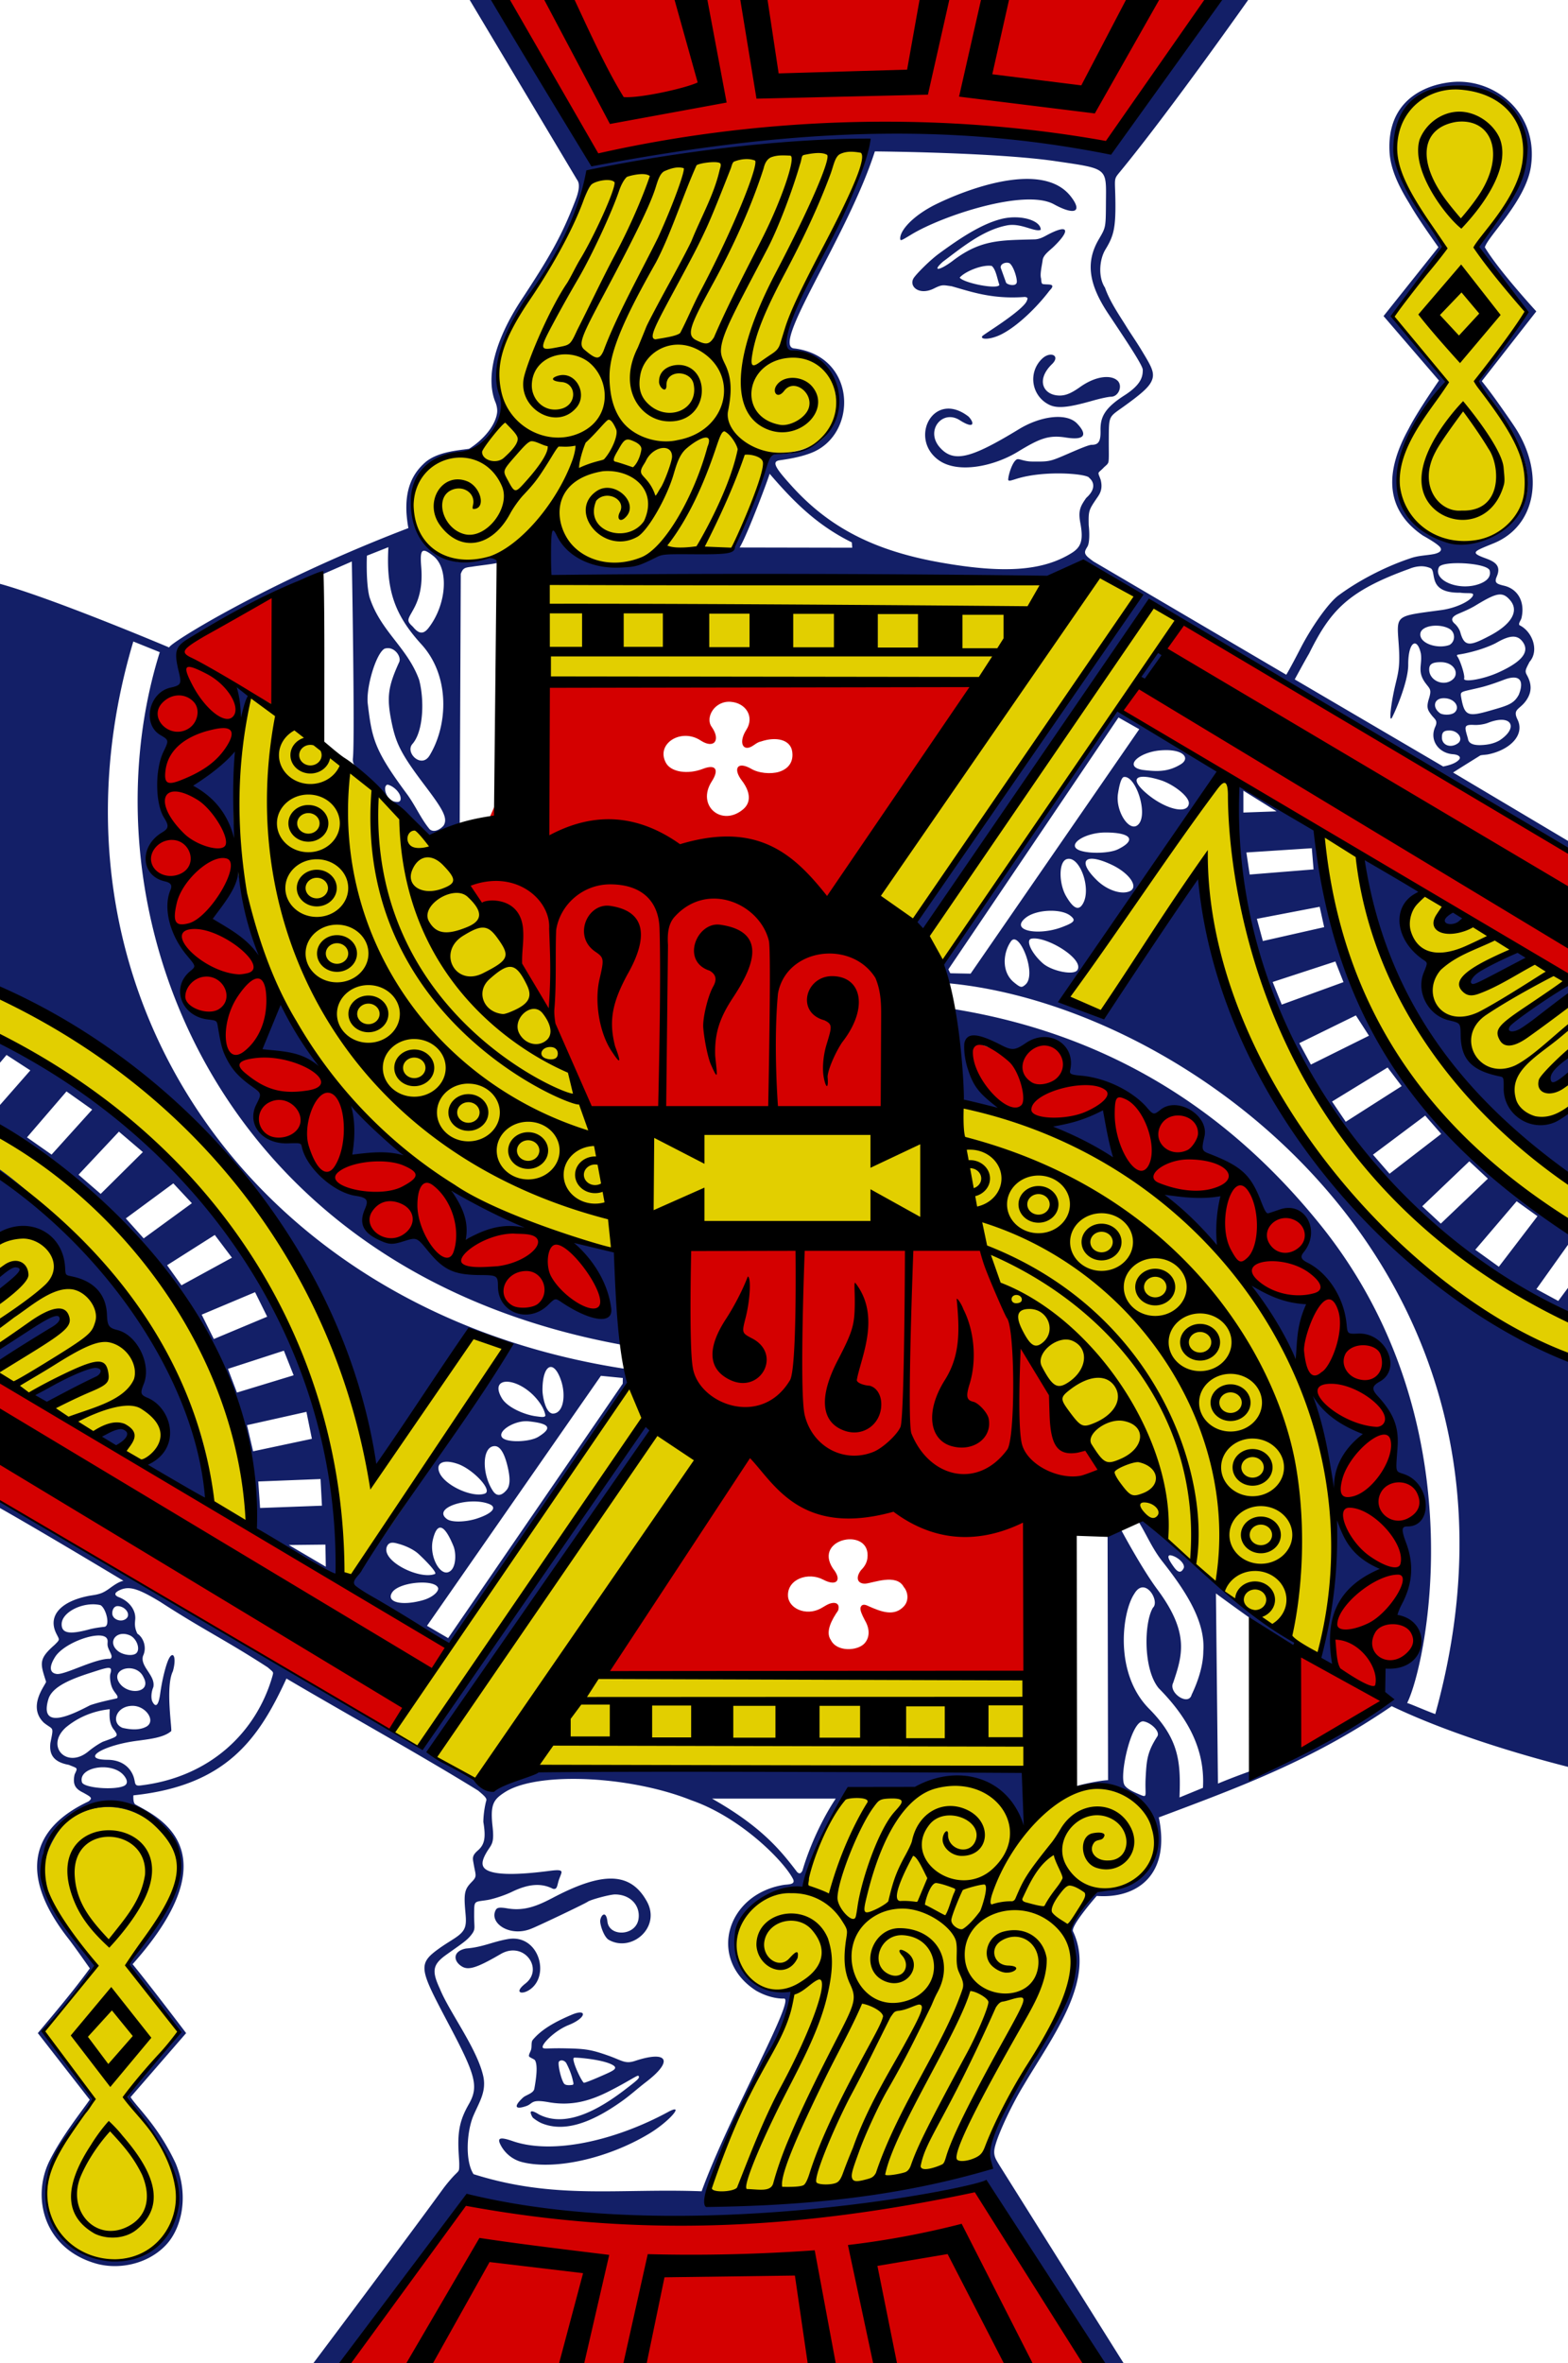 <svg xmlns="http://www.w3.org/2000/svg" width="167" height="251.6" viewBox="33.4 40.8 167 251.6">
  <path fill="#131f67"
      d="m30.423 38.04-.04 256.563 173.121.345.103-256.724zm54.986 1.5 78.439.265s-8.987 10.669-10.845 15.525c-1.444 1.7-2.098 1.391-4.479.948-6.376-1.53-17.12-1.5-22.456-1.59-10.075-.412-19.124 2.453-29.213 2.92-3.485-5.348-8.54-12.062-11.446-18.067zm-52.816.468 50.445.137 11.827 19.804c.43.551.02 1.687-.236 2.327-1.46 3.77-2.75 5.957-5.703 10.452-2.797 4.257-3.8 8.156-2.808 10.777.15.322.278.81.227 1.223-.164 1.307-1.36 2.82-2.988 3.855-1.106.163-3.405.293-4.736 1.5-1.14 1.035-2.075 2.55-1.928 5.318.068.99.205 1.619.205 1.619-15.04 5.743-25.82 12.47-25.464 12.717-.141-.06-13.22-5.584-18.666-6.95zm134.052.35 34.581.028.206 90.552-13.272-7.894c1.089-.696 1.761-1.109 2.905-1.822.204-.056.588-.062.839-.113 2.311-.473 3.923-2.06 3.12-3.704-.544-1.117.2-1.049.87-1.958.754-1.025.597-1.937.118-2.799-.238-.427-.107-.597.293-1.387 1.059-1.205.294-3.243-1.074-3.902-.144-.194.15-.494.216-.774.385-1.633-.323-3.067-1.862-3.43-.792-.188-1.056-.315-.776-.963.496-1.152-.158-1.58-1.188-1.954-1.734-.63-1.243-.73.9-1.614 4.385-1.81 5.418-7.189 2.401-12.07-.384-.621-1.408-2.077-2.103-3.053-.812-1.141-1.6-2.124-1.6-2.124l5.806-7.427s-4.042-4.394-5.481-6.823c.339-1.2 4.385-4.966 4.91-8.622.824-5.732-3.92-9.4-8.407-8.97-3.113.299-6.942 2.126-6.654 7.432.09 1.648.79 3.35 2.062 5.413.888 1.542 2.04 3.175 3.142 4.742l-5.842 7.328 5.904 6.861s-.078.11-.206.298c-.588.857-2.295 3.38-3.034 4.86-2.177 3.95-2.948 8.287 1.522 11.344.782.44 1.385.815 1.718 1.118.438.4.165.703-.54.854-.83.16-1.677.15-2.55.467-2.804.939-5.613 2.453-7.611 3.936-1.122.832-2.93 3.466-4.032 5.606-1.198 2.325-1.532 2.84-1.532 2.84l-20.533-12.06s-.521-.379-.663-.525c-.383-.393-.245-.62.02-1.057.225-.369.233-1.454.134-2.279-.028-1.58-.015-1.587.977-3.039.35-.511.495-1.022.293-1.812-.322-.887-.352-.604.262-1.212.24-.271.53-.405.576-.699.063-.393.024-1.079.031-2.36.015-2.566-.023-2.354 1.548-3.482 1.95-1.4 2.678-2.06 2.987-2.694.445-.908 0-1.593-1.095-3.407-.5-.828-1.275-1.947-1.65-2.572-.701-1.123-1.714-2.602-2.196-4.015-.73-1.086-.62-2.967.056-4.073.849-1.387 1.085-2.225 1.055-5.03-.028-2.6-.234-2.357.488-3.228 5.395-6.552 13.961-18.733 13.961-18.733zm21.978 9.583a7.212 6.618 0 0 1 .35.01c1.698.073 3.385.574 4.951 1.967 2.131 1.96 1.986 4.785 1.286 7.725-.323.853-.563 1.722-1.219 2.614-.365.496-.663.957-.663 1.02 0 .061-.525.837-1.167 1.726-.628.87-1.348 2.081-1.348 2.081s1.004 1.652 2.782 3.719c1.343 1.83 2.212 3.424 2.314 3.331 0 0-.34.791-.807 1.354-1.411 1.7-4.01 5.25-4.114 5.62-.025.09-.293.18-.288.27.019.329.535.72 1.312 1.698 4.69 5.908 5.352 10.896 1.83 13.826-1.752 1.458-3.482 1.915-5.338 1.732-3.4-.335-6.537-2.998-6.17-6.88.166-1.784.065-2.316 1.208-4.389.517-1.167 1.686-3.167 2.463-4.176.68-.724 1.404-1.755 1.404-1.755s-1.668-2.358-4.736-5.672c-.553-.606-.895-1.425-.895-1.425l5.256-7.144s-.61-1.386-1.635-2.79c-2.102-2.875-3.457-5.933-3.444-7.654.031-4.29 3.088-6.802 6.668-6.808zm13.087 102.062c-3.104 1.515-6.125 6.687-.22 3.08l.148 2.974c-3.071 4-9.077 1.068-7.55-3.074-4.146.493-4.792-3.37-4.582-5.207-5.453-1.09-3.569-6.39-3.569-6.39-3.151-2.417-3.704-4.948-1.151-7.617-2.58-1.473-3.308-2.416-6.144-3.486 2.174 17.747 12.612 26.964 23.597 35.178 0 0 .244 5.715-1.013 4.662-15.686-10.754-25.77-23.053-27.504-42.946-.133.312-7.437-5.19-8.645-4.897-2.532 32.214 25.415 53.388 37.038 57.562 0 0 .164 4.488-.035 4.504-17.614-7.051-37.2-27.744-40.973-52.364l-10.392 14.77-3.893-1.53 16.805-24.296-11.365-6.536-18.5 26.902s-.492 2.243.847 2.208c25.971 2.55 64.595 31.183 51.654 77.784-1.123-.407-2.91-1.205-2.998-1.17 2.03-4.016 7.692-30.032-9.344-51.048-7.805-9.628-19.91-19.875-39.332-22.9 1.605 3.04.905 9.933.905 9.933l4.525.84c-1.527-1.48-2.804-2.701-3.41-4.308-.847-2.503.395-3.985 3.415-2.496 1.2.617 1.501.593 2.669-.203 2.432-1.659 5.207.05 4.566 2.808-.094.407.023.664 1.178.76 2.615.238 5.25 1.428 6.957 3.293.836.984 1.026.838 1.769.245 1.825-1.454 4.85.561 4.31 2.813-.31 1.287-.14 1.595.508 1.845 3.567 1.376 4.443 2.244 5.554 5.11.407 1.05.74 1.395.951 1.336a29.98 29.98 0 0 0 1.25-.401c2.663-.926 4.222 2.029 2.334 4.345-.386.475-.1.93.586 1.275 2.217 1.11 3.723 3.76 3.986 6.54.1 1.057.22 1.059 1.373 1.014 2.948-.113 4.352 3.54 1.954 4.884-.836.468-.68 1.073-.031 1.779 1.719 1.872 2.12 3.224 1.97 5.356-.202 2.84-.005 2.784.981 3.128 2.866 1.002 2.331 5.203-.478 5.19 2.023 4.325-.641 9.6-.555 9.698 5.4 2.788.524 5.75-1.044 5.228 0 0-.8 1.944.108 2.945-4.736 5.75-10.936 6.704-17.802 9.56l-.216-20.243c2.856 2.11 5.686 4.078 8.515 6.04 0 0 .717-.198.064-.752-1.258-1.067-4.423-2.945-5.309-3.693-1.911-1.331-8.915-7.477-10.16-8.933-.559-.97-1.401-.409-1.379-.35.838 1.327 1.462 2.875 2.547 4.255 2.343 2.98 4.616 6.291 4.38 9.567-.006 1.834-.8 3.727-1.245 4.648-.33 1.258-2.514-.214-1.964-1.274.971-2.904 1.776-5.282-1.697-9.947-1.694-2.275-3.888-6.404-3.888-6.404l-1.403.312.051 26.41c-1.178.045-4.163.756-3.548.775 9.305-1.706 12.152 10.512 3.167 10.91-1.706.055-3.47 2.751-3.65 4.213.077 3.548.643 7.29-2.186 10.698-.744.895-1.086 2.317-1.774 3.435-3.454 5.612-4.996 8.829-4.643 10.277.09.373.175.864.175.864-11.001 2.523-19.251 3.17-30.334 3.407-.109-.16 3.72-10.042 6.515-15.11 2.065-3.745 3.13-6.304 2.55-7.078-8.788.405-7.103-11.42 1.306-11.004 0 0 2.11-6.812 4.47-9.886 2.235-1.142 6.733.414 9.255-1.118 5.942-1.672 9.832 4.775 9.832 4.775l1.599-6.134-52.543-.231s-5.414 1.86-8.181.811c-1.768-.67-3.798-2.572-3.8-2.571 0 0 20.077-29.593 23.027-33.862.24-.347-.523-1.093-.525-1.1-.11-.969-23.373 32.306-23.278 33.773 0 0-.62.806-1.739.094-13.157-8.33-44.598-26.24-44.598-26.24l-.04-13.27c10.935-6.324 9.944-8.908-.176-2.015-.141.11-.216-4.983-.216-4.983 7.715-6.325 1.3-4.345-.224-2.153.037-1.577-.362-3.718.739-4.66 3.37-2.853 7.343-.235 7.543 3.981 4.397.791 3.852 4.337 4.986 5.762 4.483 2.323 2.122 5.847 3.234 7.045 4.723 2.733 1.429 7.126.43 7.027.595.367 6.464 3.977 6.967 3.846-.51-18.93-23.223-37-23.855-36.052l.484-4.082s28.387 16.663 28.138 43.399l9.05 4.936c-.804-27.432-14.153-45.946-36.977-57.725l-.484-5.167c19.16 8.184 36.928 24.746 41.066 51.892l10.608-15.11 3.738 1.662-17.032 25.079 10.635 6.419c8.25-9.968 15.131-22.191 19.325-28.006-.11-.532-.34-1.293-.34-1.293-40.556-6.14-63.4-41.014-52.512-77.454l2.818 1.137c-8.456 26.988 5.335 65.834 49.442 73.778-.087-2.87-.637-9.928-.637-9.928s-5.796-1.6-4.943-.958c1.42 1.113 4.61 5.914 3.261 7.62-.969.125-2.59-.373-4.365-1.566-.67-.45-.689-.354-1.44.382-2.085 2.043-5.114.873-5.142-1.935-.012-1.185-.06-1.436-1.893-1.448-2.779-.018-4.026-.456-5.692-2.501-1.182-1.45-1.073-1.457-2.463-1.02-2.664 1.164-4.79-1.279-3.955-3.293.412-.944-.026-1.246-1.239-1.43-2.359-.358-5.027-3.075-5.517-5.294-.1-.454-.348-.568-1.739-.524-2.728.087-4.238-1.432-3.162-3.558.582-1.15.745-1.614-.344-2.392-1.337-.955-2.091-1.618-2.685-2.775-.47-.918-.54-1.505-.864-3.459-.112-.68-.358-.79-1.326-.906-2.821-.337-3.934-2.986-1.862-4.704.633-.525.63-.512-.329-1.652-1.845-2.193-2.537-5.055-1.733-6.96.218-.516.005-1.147-.653-1.298-2.572-.588-2.617-3.205-.154-4.676.715-.427.751-.71.21-1.571-.946-1.51-.899-5.461.016-7.352.592-1.223.588-1.251-.329-1.789-1.955-1.146-1.396-4.298.915-4.817 1.123-.253 1.197-.387.895-1.638-.539-2.23-.631-2.809.802-3.69 3.943-2.35 14.044-6.842 14.044-6.842l3.337-1.458s.333 18.706.118 20.918c-.13.952.803 1.53 1.887 2.52 2.243 2.023 3.472 4.469 6.464 6.167 0 0 1.865-.951 3.019-1.632l.113-26.657c.236-.605.401-.671 1.167-.755.637-.112 2.236-.276 2.772-.42 1.288-.346 1.491-.823-.2-.665-.51.048-1.275.247-2.13.406-5.288 1.456-9.2-6.101-5.173-9.91.773-.635 3.66-1.74 4.973-1.816.379.002 1.507-1.272 2.278-2.45.774-1.182 1.096-2.061.653-3.246-.933-2.494-.043-6.323 2.746-10.504 3.02-3.946 5.353-8.35 6.576-13.038 10.703-1.184 19.782-3.626 29.455-3.086.378 3-10.576 20.69-8.29 21.726 8.619 1.894 5.677 11.272-.874 10.961-.98-.005-1.077.075-1.701 2.067-1.19 2.908-1.958 5.127-3.235 7.833-.004.696-.535.627-4.119.604-3.276-.445-5.536 1.193-7.919 1.288-3.038.127-5.63-1.21-6.685-3.425-.47-.988-.906-.339-.92 2.005-.011 1.865-.093 2.954-.093 2.954s12.558.034 26.868.056c28.927.046 26.046.453 28.339-.599 1.34-.614 2.223-1.28 4.54.109 3.713 2.225 3.591 1.922 2.51 3.355-7.27 9.894-23.34 33.701-23.34 33.701l1.126 1.01s16.229-23.534 23.623-34.56c.335-.358 1.882.094 1.882.094l44.274 26.425c-.373 3.993.062 12.943.062 12.943-12.445 6.064-8.643 9.154-.075 1.81zM126.577 56.92s12.843.095 19.283 1.043c5.64.83 5.35.677 5.328 4.435-.016 2.67-.02 2.609-.766 3.889-1.376 2.359-1.142 4.684 1.033 7.941 2.111 3.162 3.657 5.496 3.656 5.946-.001.698-.13 1.55-1.959 2.723-2.158 1.384-2.57 2.35-2.54 3.756.024 1.137-.21 1.509-.952 1.505-.296-.001-1.346.446-2.473.934-1.983.859-1.986.859-3.836.845-.928-.007-1.377-.328-1.635-.236-.498.213-.95 1.744-.936 2.19.053.158.318.063.864-.109 3.068-.963 7.631-.53 7.76-.108.618.514.62 1.308-.314 2.132-.606.873-.88 1.324-.628 2.676.344 1.836.087 2.564-.936 3.2-3.12 1.935-7.285 2.18-13.945 1.004-7.02-1.238-11.82-3.694-15.812-8.092-1.784-1.965-2.224-2.653-1.343-2.79 1.089-.154 2.293-.36 3.41-.801 4.932-1.949 4.846-10.239-1.8-11.104-2.711-.088 5.598-11.818 8.541-20.98zm6.337 5.711c-2.386 1.226-3.632 2.721-3.637 3.533-.002.333.08.272 1.218-.415 3.308-1.996 12.02-4.878 15.129-3.214 2.242 1.235 3.112.833 1.814-.828-3.047-3.898-11.264-.706-14.524.924zm8.519 1.306a5.673 5.206 0 0 0-1.085.108c-2.3.471-4.83 2.21-6.926 3.742-1.035.756-2.497 2.251-2.726 2.643-.517.885.625 1.862 2.18 1.08.905-.454.985-.351 1.857-.24 2.007.555 4.297 1.415 7.836 1.142.33.069.306.14.19.424-.21.52-1.463 1.513-3.1 2.624-.844.573-1.582 1.043-1.64 1.128-.26.382.867.412 2.103-.232 1.753-.912 3.773-2.93 5.008-4.553.118-.155.28-.282.334-.448.121-.376-.617-.22-1.013-.321-.17-.044-.135-.437-.18-.619-.117-.475.086-1.262.18-1.939.077-.547.717-.981 1.137-1.382 1.849-1.766 1.704-2.565-.782-1.208-.419.228-.75.366-1.157.396-3.67.106-5.79-.025-8.85 2.34-1.36 1.006-2.178 1.105-.966.033 1.846-1.372 4.16-3.324 6.72-3.84 1.546-.354 3.016.732 3.693.452.004-.776-1.286-1.342-2.813-1.33zm-.532 4.878c.42.254.833 1.571.794 2.016-.045.516-1.013.302-1.146.057l-.525-1.463c-.229-.494.467-.774.877-.61zm-1.87.298c.45.407.553 1.288.808 2.015-.163.524-3.775-.184-4.228-.77.541-.646 2.403-1.42 3.42-1.245zm6.336 9.447c-.272-.016-.631.105-.957.41a3.012 3.012 0 0 0 .854 4.974c.954.411 2.396.109 4.52-.49 1.012-.286 1.744-.417 1.933-.416.83.004 1.282-1.176.7-1.717-.673-.626-2.269-.534-3.986.684-.868.616-1.489.914-2.19.906-1.717-.02-2.552-1.642-.797-3.346.584-.567.376-.977-.077-1.005zm-12.035 11.2c2.025 1.5 5.87.714 8.456-.856 2.31-1.403 3.268-1.818 5.121-1.525 2.272.36 2.188-.46 1.204-1.49-1.116-1.17-3.871-.808-6.176.594-5.11 3.109-6.96 3.63-8.443 1.947-1.593-1.807.304-4.126 2.18-2.86 1.538.96 1.515.238.88-.421-3.707-2.867-6.383 2.27-3.222 4.611zm-17.965 1.475c2.58 3 5.049 5.48 8.757 7.31l.042.565-11.992-.023c.837-1.343 3.218-7.763 3.193-7.852zm-40.602 7.819c-.254 4.523.63 7.18 3.517 10.343 3.068 3.362 2.84 8.601.866 11.839-.873 1.432-2.65-.33-1.812-1.245 1.19-1.375 1.262-4.731.699-6.828-1.264-3.467-4.13-5.165-5.291-8.829-.391-1.564-.268-4.374-.268-4.374zm3.753.382c.21-.03.544.169 1.04.561 1.695 1.347 1.406 5.204-.536 7.678-.595.75-1.087.536-1.656-.16-.767-.697-.501-.766.144-1.987.674-1.274.89-2.708.751-4.384-.093-1.128-.05-1.664.257-1.708zm109.997 1.321c1.497-.02 3.368.27 3.538.77.162.606-.194 1.091-1.029 1.415-2.19.849-5.085-.339-4.355-1.788.182-.26.948-.384 1.846-.397zm-3.795.33c.43-.009.764.089 1.028.199.718.34-.41 2.659 3.163 2.614.854.115 1.485-.065 1.368.288-.178.534-1.71 1.336-3.374 1.561-4.977.676-4.76.448-4.535 3.676.147 2.108-.002 2.818-.314 4.096-.54 2.216-.754 4.357-.39 3.653.485-.942 1.725-3.915 1.717-5.606-.012-2.494.959-2.987 1.347-1.18.166 1.196-.417 1.871.458 3.09.496.686.723.675.39 1.737-.292.938-.089 1.214.268 1.69.36.479.72.59.417 1.26-.657 1.445.373 2.814 1.866 2.93.69.053.881.33.674.57-.366.418-1.093.616-1.697.737l-15.812-9.272s1.173-2.16 1.522-2.737c2.271-4.57 4.073-6.653 10.716-9.046a3.42 3.42 0 0 1 1.188-.26zm8.402 3.002c.436-.015.76.194 1.126.627.97 1.145.124 2.576-2.262 3.808-2.04 1.065-2.633 1.192-3.075-.481a2.228 2.228 0 0 0-.55-.821c-.473-.397-.365-.727.236-1.02.288-.14 1.205-.484 1.939-.93 1.275-.772 2.026-1.164 2.586-1.183zm-6.73 3.322c.498.007 1.013.118 1.393.344.632.377.638 1.326 0 1.704-1.27.475-3.275-.162-3.106-1.232.086-.544.88-.828 1.712-.817zm8.134 1.17c.45-.011.789.182 1.07.58.744 1.056-.13 2.115-2.638 3.242-1.65.742-3.76 1.064-3.62.628.112-.351-.478-2.083-.74-2.36-.102-.293.03-.029 2.113-.632.754-.219 1.666-.579 2.087-.821.716-.412 1.278-.626 1.728-.637zm-118.625 2.737c-1.16 2.558-1.344 3.689-.792 6.38.46 2.24.992 3.362 3.497 6.672 1.906 2.518 2.516 3.498 2.057 4.294-.324.428-1.052.828-1.505.416-.931-1.117-1.49-2.475-2.398-3.72-3.5-4.71-3.744-5.91-4.191-9.63-.205-1.7.86-5.32 1.77-5.86 1.02-.368 1.877.86 1.562 1.448zm80.876-1.18a.467.467 0 0 0-.257.132c-.475.437-1.836 2.472-1.79 2.78.104.674.706.233 2.284-1.893.379-.51.121-1.06-.237-1.019zm30.128 1.156c1.401.039 1.898 1.192 1.27 1.793-.915.878-2.56.215-2.56-1.014 0-.521.264-.79 1.29-.779zm7.77 1.642c.803.032.91.764.484 1.826-.534.986-1.176 1.153-3.101 1.704-2.306.66-2.682.563-3.029-1.383-.133-.747-.068-.581 2.057-1.1.912-.221 1.977-.618 2.545-.835.43-.16.777-.222 1.044-.212zm-136.181.873.566 3.93.92-2.944zm128.689 1.322c1.135.004 1.743.936 1.167 1.495-.32.312-1.138.319-1.532.137-.901-.604-.738-1.637.365-1.633zm-34.658 2.052 2.21 1.25-17.96 26.024-2.166-.042-.205-.415zm40.757.25c1.326-.017 1.44 1.13-.165 2.185-.658.387-1.397.482-1.97.505-.798.032-1.336-.158-1.398-.665-.347-1.243-.544-1.552.69-1.478.245.015.916-.02 1.454-.23.551-.216 1.017-.312 1.389-.317zm-5.492 1.137c.917.005 1.5.917.884 1.364-.76.552-1.707.212-1.702-.623.003-.533.161-.744.818-.74zm-129.244 1.84-4.886 3.973c1.791 1.945 3.294 3.887 4.845 5.926zm98.812.256c2.121-.079 2.816.863 1.81 1.495-1.366.838-2.537.798-4.088.604-2.051-.35-.418-1.857 1.831-2.071a7.133 6.546 0 0 1 .447-.028zm-2.252 2.83c.428-.01 1.06.1 1.877.355 1.387.431 3.115 1.765 3.034 2.505-.132 1.198-2.588.58-4.566-1.137-1.24-1.075-1.287-1.7-.345-1.722zm-1.877.02c1.203.104 2.403 3.839 1.47 4.987-.913 1.126-2.524-1.296-2.23-3.199.115-.753.322-1.747.642-1.784a.553.507 0 0 1 .118-.004zm-78.542.82c.678.15 1.545 1.01 1.358 1.662-.137.262-.422.186-.73.118-.557-.216-.987-.928-.88-1.52.053-.16.127-.25.252-.26zm91.14.642 3.533 2.2-3.533.127Zm-14.64 4.45c2.711.014 3.284.818 1.26 1.798-.84.407-2.89.484-3.949.146-1.681-.535.337-1.956 2.69-1.944zm21.927 1.675.185 2.256-6.803.547-.35-2.35zm-23.52 1.123c.47-.027 1.222.173 2.206.637 1.85.874 2.904 2.34 1.949 2.804-.866.42-2.408-.079-3.497-1.128-1.442-1.39-1.558-2.26-.658-2.313zm-2.314.005c1.236.068 2.305 3.177 1.49 4.714-.445.841-1.01.657-1.82-.726-.783-1.339-.826-3.701.078-3.96a.709.65 0 0 1 .252-.028zm-88.486.878-2.973 5.488 5.388 4.316zm115.158 4.228.478 2.17-6.53 1.477-.638-2.364zm-28.518.424c.796.013 1.544.187 1.974.534.596.48.466.696-.94 1.222-2.506.936-5.592.37-3.8-1.029.632-.494 1.741-.743 2.766-.727zm42.423-.127c-2.494 1.535-.092 2.379 1.69 1.219-.133-.395-1.167-1.212-1.69-1.219zm-44.254 3.077c1.784.053 5.284 2.299 4.535 3.374-.406.588-2.746.086-3.676-.732-1.222-1.074-1.869-2.511-1.193-2.623a1.605 1.473 0 0 1 .334-.02zm-2.252.104c.92-.158 2.392 3.78 1.28 4.79-.416.377-.531.354-1.229-.213-1.394-1.133-1.154-3.222-.319-4.389a.424.424 0 0 1 .268-.188zm54.818 2.075c-.243-.417-.546-.61-.88-.84-8.67 3.058-6.447 5.97.88.84zm-20.546.27.864 2.199-6.577 2.392-.966-2.406zm-112.495 4.162-2.227 5.38c2.42.012 4.604 1.061 6.814 1.995zm114.68 1.58 1.394 2.162-6.186 3.072-1.234-2.28zm-143.713 4.21 2.535 1.642L32.907 159l-.34-.6.042-3.525zm147.092 1.335 1.497 1.982-5.955 3.799-1.46-2.157zm-140.705 2.548 2.735 1.935-4.324 4.79-2.618-1.836zm30.102 1.185-.129 5.761 6.438.227zm74.412 2.596 7.318 3.867-1.103-5.902c-1.911.342-4.364 1.485-6.215 2.035zm40.192-1.21 1.707 1.95-5.502 4.242-1.764-2.03zm-139.122 1.71 2.55 2.175-4.494 4.454-2.36-2.043zm143.822 3.16 1.98 1.846-5.014 4.785-1.98-1.846zM51.86 166.783l1.975 2.114-5.132 3.742-1.903-2.124zm29.573.495 1.44 5.644c-.105-.41 6.389-1.683 7.235-1.255zm75.598.477 6.128 5.939.689-5.72zm37.9.934 2.217 1.59-4.114 5.38-2.51-1.807zm-138.654 3.587 1.826 2.42-5.379 2.94-1.527-2.138zm144.46.57.34.312-.006 3.84-1.707 2.304-2.33-1.26zm-34.671 4.315 5.421 9.045 1.529-6.745c-2.005-.028-5.178-1.206-6.95-2.3zm-105.5 1.206 1.29 2.61-5.682 2.378-1.295-2.595zm3.07 6.229 1.038 2.62-6.041 1.84-.957-2.525zm-27.013 4.743 1.882 1.21c9.803-4.728 6.748-6.124-1.882-1.21zm55.403-3.006c.37-.036.797.434 1.141 1.472.52 1.569.245 3.514-.915 3.487-.78-.087-1.072-1.926-1.075-2.458-.009-1.574.373-2.456.849-2.501zm5.373.939 2.335.23-.01.605-18.595 27.09-2.252-1.312zm-10.012.627c.742.006 1.826.475 2.788 1.411.562.56 1.164 1.354 1.31 2.166-.016.268-.514.166-.997.104-1.234-.16-3.051-.945-3.63-1.911-.712-1.188-.31-1.777.53-1.77zm85.483.965 2.48 11.094c.767-2.777 2.39-4.378 3.59-6.559-3.16-1.335-4.457-2.917-6.07-4.535zm-106.833 2.244.581 2.87-6.263 1.33-.648-2.784zm23.361.996c.089-.002.177 0 .262.009 2.291.235 2.615.702 1.075 1.652-.933.575-3.46.656-3.877.042-.444-.654 1.21-1.691 2.54-1.703zm-45.446 1.684 1.943 1.043c3.33-2.208-.306-2.65-1.943-1.043zm42.15.968c.7.007 1.121 1.154 1.368 2.208.239 1.02.32 1.941-.108 2.454-.525.627-1.039.738-1.455.118-1.222-1.82-1.183-4.796.195-4.78zm-5.163 1.665c.327-.01.74.065 1.219.231 1.625.563 3.78 2.847 2.87 3.162-1.345.466-4.282-.887-4.834-2.256-.279-.689.026-1.113.745-1.137zm-13.4 1.84.149 2.837-6.587.245-.196-2.822zm16.136 2.388c.649-.017 1.297.062 1.82.27.943.373.257 1.05-1.362 1.566-1.07.34-2.593.428-3.127.038-1.25-.905.722-1.823 2.669-1.874zm-50.939.33c4.512 2.515 13.812 8.117 13.812 8.117-.441.08-.911.397-1.347.708-.336.254-.7.49-1.018.608-.5.188-.96.214-1.378.298-2.908.58-4.333 2.09-3.425 3.968.357.738.45.62-.17 1.241-1.734 1.519-1.522 1.973-.904 3.917.008.275-2.065 2.61-.232 4.37 1.014.81 1.062.303.694 2.146-.128 1.109.201 2.019 1.96 2.336.977.412.963.268.616 1.029-.237 1.091.103 1.542.936 1.94.757.434 1.065.552.53.934-5.855 2.75-7.656 7.537-2.134 14.59.65.831 2.29 3.178 2.29 3.178-1.862 2.535-3.64 4.623-5.538 6.888l5.526 7.093c-.895 1.287-2.987 3.904-4.273 6.487-1.932 3.879-.656 9.316 4.9 10.942 2.383.698 5.529.132 7.512-1.982 1.609-1.714 2.486-5.12 1.017-8.668-1.857-3.974-4.083-5.924-4.804-7.054l5.917-6.816s-4.077-5.382-5.703-7.336c11.096-12.463 2.032-15.948.293-17.016-.27-.165-.205-.962-.205-.962 9.965-1.048 13.369-6.074 16.3-12.434 5.945 3.513 14.457 8.238 20.42 11.933.575.49.952.792.864 1.062-.072.22-.303 1.232-.314 2.27.278 1.653.145 2.401-.58 3.034-.684.596-.548.866-.438 1.51.19 1.118.375 1.23-.17 1.793-.671.694-.896 1.02-.771 2.704.074 1 .213 1.75-.072 2.34-.37.769-1.387 1.158-2.72 2.12-2.333 1.681-2.019 2.195 1.203 8.3 2.746 5.202 3.06 6.391 2.006 8.238-.877 1.537-1.207 2.725-1.1 4.946.026.566.079 1.178.076 1.477-.006.718.004.636-.447 1.085-.351.35-.935 1.042-1.296 1.538-3.831 5.274-13.91 18.691-13.91 18.691l-33.892-.052zm47.53 2.454c.397-.026.876.627 1.419 1.945.313.76.28 2.082-.226 2.59-1.01 1.012-2.398-1.36-1.96-3.237.199-.848.458-1.277.767-1.298zm95.317-1.425c.006 4.805-.107 11.041-1.91 15.64l2.045.85c-.66-4.721.158-8.596 4.877-10.638-2.147-1.338-3.788-3.597-5.012-5.852zm-100.398 3.03c.164-.004.353.033.56.094.766.193 1.697.603 2.263 1.133.97.906 1.97 1.996 1.718 2.1-1.603.645-5.67-1.327-5.137-2.87.117-.326.323-.45.596-.457zm-7.127.203.041 2.354-3.939-2.312zm89.952 1.132c.638.051 1.624.817 1.471 1.35-.274.576-.611.522-1.05-.083-.549-.755-.771-1.226-.42-1.267zm-79.81 2.911c.956-.024 1.781.17 1.871.627-.002.433-.729.993-1.625 1.246-2.24.633-3.918.225-3.306-.783.384-.667 1.83-1.06 3.06-1.09zm77.996 2.67c-.947 1.558-1.064 6.538.607 8.57 2.595 2.63 4.992 6.054 4.715 10.612l-2.494 1.024c.138-3.748-.025-6.185-3.213-9.418-3.798-3.787-2.905-10.349-1.594-12.278 1.125-1.905 2.745.792 1.98 1.49zm-109.261-2.071c.798-.043 1.773.39 3.538 1.458 4.513 2.932 6.96 4.063 11.436 6.965.654.562.622.482.51.925-1.712 6.009-6.68 10.777-14.044 11.65-.852.102-.413-.388-.926-1.33-.528-.97-1.503-1.393-2.586-1.402-3.04-.026-.441-1.59 3.27-2.038 1.227-.173 2.705-.326 3.487-1.005.17.073-.645-4.7.19-6.38.426-1.51.023-2.241-.437-1.312-.29.583-.693 2.115-.91 3.685-.184 1.326-.488 1.508-.828.864-.156-.294-.152-.99.092-1.538.277-1.25-1.44-2.192-1.095-3.337.46-.955-.018-2.01-.597-2.359-.315-.62-.278-1.068-.236-1.5.097-1.014-.638-1.988-1.8-2.412-.513-.238-.36-.496.175-.74.25-.115.495-.18.761-.194zm-3.692 1.713c.292-.005.583.024.859.09.597.334 1.078 2.232.411 2.307-.246.027-1.014.113-1.61.274-2.018.544-2.975.47-2.936-.595.04-1.087 1.697-2.051 3.276-2.076zm2.684.193c.795.004 1.436.858.936 1.312-.517.47-1.51.127-1.507-.552.002-.366.183-.762.571-.76zm.54 2.959c.228-.008.48.036.75.15.74.314 1.165 1.48.695 1.907-.357.325-1.38.21-1.928-.217-.978-.763-.504-1.805.483-1.84zm-2.504.17c.457.009.786.144.874.434.075.25-.051.48.072.835.193.56.58.988.242 1.213-1.549-.085-4.763 1.698-5.693 1.614-.774-.095-.862-.75-.19-1.812.776-1.228 3.323-2.31 4.695-2.284zm.936 3.45c.337-.02.394.15.257.603-.097.322-.017 1.087.22 1.581.256.53.72.845.48 1.052-.397.105-1.727.349-2.845.732-1.442.732-5.493 2.938-4.473-.59.325-1.179 1.815-1.997 4.417-2.831.987-.317 1.606-.528 1.944-.548zm2.123.042c.626-.042 1.341.234 1.661.948.94 1.717-1.755 1.962-2.617.533-.51-.846.152-1.428.956-1.481zm.515 3.996c1.4.007 2.487 1.6 1.47 2.204-.753.416-1.687.338-2.55.142-1.297-.523-.699-2.355 1.08-2.346zm134.087.034c5.328 2.56 12.575 4.92 19.602 6.672l-.236 63.43-47.807.028-13.154-20.956s-.436-.682-.576-.982c-.265-.57-.17-1.036.01-1.628.436-1.43 1.756-4.231 2.973-6.22 3.177-5.352 7.69-11.222 5.245-16.364-.28-.588 2.524-3.777 2.524-3.777 4.319.324 7.89-2.26 6.61-8.359 9.016-3.382 16.443-6.131 24.81-11.844zm-136.571.31c.122-.003-.245 1.389.52 2.242.476.673.399.65-1.22 1.237-.604.3-1.211.758-1.552 1.038-2.317 1.897-4.61-.584-2.371-2.577 1.808-1.49 3.697-1.816 4.592-1.92.013-.013.023-.019.03-.02zm110.149 1.312c.777.127 1.784 1.076 1.461 1.593-1.096 1.685-1.145 2.591-1.243 4.335-.11 1.946.253 2.232-.556 1.896-.527-.226-1.512-.614-1.733-1.109-.509-1.14.794-6.923 2.07-6.715zm-110.905 4.885c.86-.014 1.764.244 2.273.844.424.5.468.928.046 1.133-1.003.486-4.322.233-4.489-.392-.258-.964.912-1.565 2.17-1.585zm50.28 1.236c4.055.015 8.787.806 12.45 2.275 5.199 1.799 9.779 6.385 10.814 8.347.314.596-.329.596-.885.651-6.192.939-8.254 7.931-3.029 11.273 1.639.94 2.962.84 2.962.84 1.326-.104-5.89 12.601-8.762 20.517-8.887-.334-15.603.923-24.292-1.821-.934-1.424-.711-4.567-.03-6.191.624-1.474 1.445-2.612 1.048-4.308-.691-2.955-3.625-6.804-4.607-9.244-.862-1.863-.806-2.558.694-3.624 1.769-1.258 2.204-1.521 2.69-2.157.452-.592.26-.728.267-2.062.01-1.618-.033-1.367 1.424-1.604.509-.083 1.707-.435 2.623-.878 1.9-.919 3.224-.886 4.34-.316.485.12.439-.342.643-.953.089-.267.294-.703.277-.836-.034-.273-.676-.194-1.383-.103-2.835.364-5.068.444-6.217.051-.996-.34-.999-.955-.416-1.977.519-.91.885-.895.673-2.793-.266-2.383.095-2.885 1.306-3.667 1.512-.975 4.256-1.432 7.41-1.42zm14.656 2.1h13.179c-1.293 1.914-2.732 4.868-3.548 7.668-.12.218-.26.433-.566.15-1.777-2.335-3.8-4.833-9.065-7.818zM98.305 240.8c-1.575.041-3.545.736-6.021 2.039-1.683.885-3.057 1.434-4.844 1.132-1.021-.172-1.152-.04-1.286.264-.6 1.369 1.63 2.836 3.883 1.874.655-.252 5.677-2.641 5.954-2.846.302-.222 2.382-.784 2.931-.778 1.662.019 2.687 1.217 2.484 2.6-.271 1.847-3.125 1.94-3.311.297-.144-1.265-.719-.703-.772-.08-.003.53.434 1.742.91 2.015 2.412 1.382 5.59-1.308 4.068-4.077-.932-1.695-2.21-2.487-3.996-2.44zm-10.815 6.438c-1.635.285-2.699.87-4.462 1.004-1.455.294-1.347 1.357-.437 1.91.698.426 1.579.169 4.124-1.316 2.5-1.458 4.643 1.58 2.643 3.135-1.259.98-.395 1.237.467.647 2.215-1.516.944-5.953-2.335-5.38zm7.74 7.818c-.191-.013-.494.05-.9.221-1.873.788-3.314 1.617-4.211 2.723-.154.24-.07.646-.144.963-.058.25-.275.566-.236.736.033.147.562.305.642.443.326.563.116 1.994-.072 3.03-.09.496-.892.649-1.213.948-1.056.985-.79 1.286.334.902.786-.269.453-.766 2.396-.42 2.518.448 4.514-.18 6.495-1.19 2.2-1.12 2.996-1.743 3.085-1.609.147.221.031.338-1.537 1.534-3.932 2.999-6.856 3.695-9.06 2.572-.661-.413-1.19-.58-.69.302.064.096.599.477.972.632 2.265.938 5.106.145 8.721-2.477.794-.576 1.494-1.221 2.412-1.926 3-2.303 2.21-3.358-1.178-2.236-1.068.353-1.369-.028-2.813-.543-1.94-.692-2.576-.756-4.808-.793-1.942-.031-2.233.136-2.231-.165.002-.382 1.308-1.73 2.776-2.317 1.433-.573 1.835-1.293 1.26-1.33zm3.574 5.686c.362.335-.157.55-1.558 1.16-.793.346-1.523.63-1.625.628-.124.207-1.446-2.528-1.085-2.661.155-.058 3.39.194 4.268.873zm-5.085-.288c.324.62.572 1.269.699 1.868.03.185.173.451-.144.449-.249.033-.66.052-.807-.16-.317-.457-.67-2.011-.55-2.313.243-.302.67-.09.802.156zm11.528 4.917c-.117.001-.337.08-.684.269-5.575 3.021-12.263 4.595-16.563 3.105-1.45-.503-1.715-.326-1.187.585a3.57 3.57 0 0 0 2.195 1.651c3.513.887 9.171-.404 13.524-3.024 1.772-1.067 3.224-2.59 2.715-2.586zm32.818 8.097s9.854 18.64 11.77 19.517l-80.177-.132 13.509-17.72c.12.986 32.584 5.078 54.898-1.665z" />
  <path fill="#d40000"
      d="m70.17 292.676 12.947-17.548c19.151 3.341 36.38 1.576 55.252-1.514l12.57 19.455zm101.535-65.395-.083-10.419 3.954 1.35c-1.372-4.846 2.094-9.91 5.25-10.11-10.085-6.982-1.708-14.45-1.882-14.61-11.03-5.224-5.495-13.245-6.26-13.964-13.44-3.198-8.191-12.988-9.208-11.977-7.823 2.158-12.132-3.858-12.264-8.75-6.77 3.52-17.23-1.47-13.952-7.075 0 0 3.586 1.562 4.22 1.247 5.527-3.688 5.094 1.605 6.243 2.755 4.122-.548 6.556 2.348 7.583 3.755 6.081.005 5.831-1.333 5.884 4.08 4.58 1.067 4.398 3.34 7.053 6.447 5.776.058 4.804 1.783 3.496 4.717 4.164 3.042 4.5 5.423 5.187 8.189 4.542 1.51 5.357 2.126 2.393 5.64 4.008 5.514 2.079 8.708 2.688 9.01 4.998 3.309 2.5 4.506.317 5.777.759 4.397 1.366 5.044-.397 9.52 5.745 3.742-.911 5.43-1.25 5.352l-.017 3.707zM32.598 200.113l-.116-12.909 48.702 28.882-6.154 8.864zm64.699 19.001 11.51-22.118-4.136-24.126 32.993.663c3.709 7.738 5.946 14.318 15.45 27.126l-10.041 2.871.349 15.506zm28.216-5.816c-.337-.64-.524-1.077-.461-1.363.123-.368.43-.351.823-.153 1.403.625 2.804 1.164 3.838-.02.517-.618.382-1.5-.057-2.01-.791-1.477-3.28-.407-4.116-.354-.777.015-1.077-.584-.438-1.438.38-.372.619-.782.681-1.265.437-3.38-5.842-2.178-3.664 1.1.99 1.215.413 1.945-1.042 1.177-1.6-.845-3.827-.057-3.753 1.72.056 1.346 1.898 2.178 3.449 1.366.358-.187.636-.39.89-.492.72-.288 1.238-.05.999.694-.645.93-1.402 2.268-.768 3.146.633 1.283 2.818 1.164 3.567.366.515-.55.66-1.443.052-2.474zm76.109-67.797-48.797-29.025 1.687-2.453c2.185-1.119 3.085-2.512 3.01-4.453l1.326-2.68 42.824 25.22zm-76.293-9.813 4.998 23.432-34.067.444c-1.871-7.867-13.571-25.675-13.54-25.363l9.083-20.487 45.207-.048zm-12.784-8.725c.863-.725.805-1.833-.146-3.08-.922-1.206-.511-2.077.965-1.26.819.504 2.117.609 2.995.353 1.113-.348 1.575-1.165 1.41-2.194-.198-1.246-1.704-1.588-3.312-1.045-.464.09-.748.439-1.148.605-.867.35-1.212-.607-.419-1.847.88-1.374-.033-2.848-1.65-2.978-1.728-.14-2.757 1.665-2.052 2.654 1.01 1.42.278 2.409-1.172 1.459-2.088-1.367-4.813.366-3.684 2.398.548.987 2.341 1.245 3.947.62 1.343-.522 1.743.08.929 1.342-1.673 2.595 1.074 4.876 3.337 2.973zM63.12 103.955l-.36 12.486c-5.096-2.86-4.34-2.896-4.527-2.853 1.5 3.753-.251 8.39-4.574 10.67 7.79 6.707 3.582 11.422 2.302 14.606 9.953 5.304 4.903 14.466 4.943 13.992 9.813.05 9.615 7.925 9.898 11.21 12.133-.699 10.507 8.198 12.107 8.963 5.881-2.415 12.751-1.586 14.573 5.669 1.18 4.116-3.146.149-5.03.322-6.707 3.833-5.416-2.017-5.794-2.83-5.554.483-6.302-1.948-8.735-3.672-5.999 1.06-5.505-.752-5.151-4.096-4.707-.875-5.73-3.57-7.606-6.208-6.497.192-3.847-4.02-3.822-4.848-.79-.648-4.52-4.017-4.704-7.875-6.67-1.73-2.482-4.819-2.241-5.878-2.523-2.886-3.187-5.014-2.342-8.649-5.922-2.542-.976-4.916-.557-6.36-1.93-4.736-.524-6.154.238-8.716-3.81-4.1-1.533-3.873 1.256-6.36.353-.448-.622-2.508-.568-3.72zM97.335 57.68l-10.68-17.544 76.279.002s-8.302 10.557-11.52 15.868c-19.023-2.756-36.824-1.448-54.08 1.673z" />
  <path fill="#e2cf00"
      d="M44.09 281.28c-6.69-1.395-7.826-9.112-1.545-15.53.507-.519.853-1.322.853-1.322s-1.118-1.687-4.049-5.411a64.034 64.034 0 0 1-1.339-1.804c1.604-2.125 3.29-3.884 5.086-6.188.241-.311.687-.66.625-.946-.089-.408-.741-.816-1.52-1.87-4.53-6.124-5.03-8.551-2.73-12.193 2.161-3.424 7.325-3.82 10.468-.801 3.396 3.261 3.239 6.225-1.173 12.257-.969 1.324-1.668 2.52-1.668 2.52s-.04.42 1.557 2.312a91.74 91.74 0 0 1 3.842 4.879s-1.008 1.18-1.963 2.21c-2.557 2.757-3.708 4.658-3.708 4.658s.174.55.556.947c7.01 7.29 6.458 15.661-1.47 16.372-.407.037-1.397-.019-1.822-.09zm56.385-93.02c-.184-.276-25.226 36.915-25.226 36.915l2.858 1.683 23.956-34.38c.362.252.716.552.642.97 0 0-19.731 29.508-23.018 34.224-.089.127 4.892 2.835 5.059 2.842 7.338-3.318 37.943-.444 58.265-1.586.08.057-.312 6.552-.312 6.552s-4.634-4.92-5.57-4.95c-4.62-.148-9.48 1.658-12.96 1.455-2.223.625-4.761 8.06-5.26 9.924-4.045-.431-7.951 3.452-7.017 7.069 1.322 4.019 3.594 3.716 6.052 3.782-.228 4.55-8.982 16.54-9.018 22.448 9.256-.67 19.271-.826 28.819-3.467 0 0 3.586-9.465 8.111-15.703 1.493-2.386 2.209-5.97 1.603-8.227-.383-2.473.778-3.097 1.815-4.828.632-1.082 2.965-1.037 3.263-1.117 6.073-1.614 3.903-8.82 1.32-10.102-3.224-1.6-7.781.878-9.533-2.365-1.853-3.431-1.253-10.528-1.253-10.528l-45.85.2s12.955-22.592 12.626-22.758c-3.543-1.785-9.329-7.988-9.372-8.053zm-30.668 20.563c.215-2.285.613-39.412-37.615-57.87l.203-4.881c.235-.252 34.776 14.308 40.7 52.127l10.658-15.329 3.92 1.412c-5.792 7.99-17.316 27.38-17.866 24.541zm-23.213-13.375c1.575-4.287-1.009-2.013-3.364-2.188-1.61-.804-3.19-1.843-4.686-2.746 11.172-5.432 4.519-5.17-1.99-1.355-1.687-.84-3.821-2.68-3.956-2.524 12.607-7.442 7.878-7.592-.19-2.204.278-5.053.082-3.157.19-4.856 6.878-6.762.472-3.088 0-3.007-1.692-6.747 6.405-5.334 7.147-.233 1.425.972 4.227 2.176 5.052 6.36 3.89 2.273 3.481 4.155 3.3 6.878 1.521 1.379 5.447 4.29.868 6.977zm-14.5-30.788.258-3.732c.527-1.522 30.009 17.782 27.884 42.586.348-.174-3.263-1.732-4.299-2.584.016-18.252-23.388-37.176-23.844-36.27zm169.095 20.944c-19.672-8.275-38.35-28.103-39.332-53.892l-11.11 17.078-3.945-1.532c.369.28 8.788-14.061 17.456-23.973 2.445 32.538 16.349 47.67 37.412 58.66zM98.17 173.703c-19.061-2.172-46.622-25.99-38.385-58.274 1.168-3.279 19.551 14.886 19.552 14.885.116-.824 16.538 23.456 16.077 28.199 13.86 3.624 40.914.188 40.914.188 22.494 4.612 46.014 26.885 37.523 58.537 0 0-5.98-3.604-10.977-7.797-15.181-13.468-19.999-24.535-25.378-36.743-19.437-1.616-37.66 1.584-39.326 1.005zm103.204-26.885c.332 1.608.116 4.939.182 4.932-5.066 5.063-5.592 5.155.759 3.528-.787 4.855-4.698 5.652-7.021 4-.857-.61-.865-3.955-.865-3.955-3.851-.885-5.173-1.949-4.627-5.75-4.437-.487-4.262-2.469-3.897-6.606-4.039-2.085-3.033-5.404-.643-6.822l1.998 1.263c-.641.527-.33 3.823 3.211 1.37 0 0 2.831 2.158 4.192 2.995-10.243 6.044-4.034 4.716 2.276.745 1.184.742 2.8 1.954 3.642 2.477-8.313 5.47-11.04 10.043.793 1.823zm.497 20.551-.339 4.358c-20.223-11.356-25.697-26.332-27.2-42.282 0 0 2.714 1.835 3.956 2.596 1.804 20.576 22.335 34.47 23.583 35.328zM91.076 113.373l48.497.286-12.862 22.575 6.789 7.361s16.847-24.095 25.318-36.717l-2.93-1.608-24.18 34.874-.96-.977 23.837-34.846c-1.429-.86-4.134-2.238-4.134-2.238s-41.301.608-59.253.54c.583-2.274.708-6.304.708-6.304 2.647 3.488 5.484 6.604 11.656 3.176 0 0 7.3.226 7.569-.093.892-1.326 2.476-5.495 4.321-10.204 7.042-.432 6.341-3.557 7.142-4.582-.54-9.185-6.152-4.24-5.67-7.578 1.587-5.95 9.696-19.421 8.672-20.602-2.093-1.275-22.835 2.474-28.872 3.156-.56-.197-3.505 8.644-6.614 12.424-3.382 4.112-4.587 8.521-2.86 12.68-1.79 4.572-5.218 4.104-7.973 5.398-3.124 3.106-2.263 7.861.715 9.7 2.073 1.282 5.256 1.215 8.5-1.202zm96.372-31.93-5.674-6.995 5.5-7.356c-2.17-3.16-5.751-7.995-5.109-11.828 1.402-7.6 12.571-6.485 13.543.786.529 3.374-2.15 7.512-4.872 11.033 1.796 3.006 2.57 3.496 5.181 6.942-1.552 2.514-5.33 7.434-5.33 7.434 2.356 3.639 5.633 7.649 5.396 11.35-.249 3.178-4.022 6.399-7.545 5.722-10.952-2.106-4.835-12.855-1.09-17.088z" />
  <path
      d="M84.838 39.343c3.007 5.184 11.55 19.172 11.55 19.172 20.312-3.866 37.394-4.85 55.345-1.241l12.824-17.846zm2.648 1.052h3.672l7.204 13.604 12.429-2.28-2.119-11.296 3.517.02 1.78 10.862 18.26-.425 2.365-10.485 3.368.038-2.417 10.655 14.46 1.788 7.076-12.481h4.859l-10.757 15.411c-19.138-3.422-38.149-2.272-54.06 1.322zm6.927 0h10.721l2.571 9.183c-1.316.63-6.233 1.709-7.878 1.557-1.964-3.158-3.993-7.724-5.414-10.74zm20.676 0h16.317l-1.394 7.819-13.683.4zm25.866 0h12.572l-4.962 9.494-9.482-1.184zm47.868 9.504a10.506 10.506 0 0 0-2.036.174c-3.261.627-4.97 2.927-4.998 6.682-.012 1.72 1.37 4.763 3.47 7.64a24.65 24.65 0 0 1 1.708 2.694l-5.471 7.38 5.82 6.979s-.906.976-1.444 1.675c-2.67 3.465-3.904 6.705-3.733 9.362.184 2.87 2.008 5.06 5.425 6.111 1.875.576 4.548-.128 6.345-1.623 1.45-1.207 2.18-2.774 2.211-4.615.044-2.63-1.34-5.816-4.098-9.291-.75-.944-1.116-1.685-1.116-1.685s3.86-5.045 5.317-7.352l-5.276-6.955c4.195-5.785 5.04-7.067 5.158-10.622-.19-3.523-2.976-6.533-7.282-6.554zm-.524.424a5.855 5.373 0 0 1 .545.014c4.79.339 7.32 3.606 6.685 7.8-.65 4-4.58 7.727-5.21 9.013 1.89 2.818 5.451 6.824 5.451 6.824-1.51 2.52-5.414 7.408-5.414 7.408s.225.404.473.727c4.075 5.3 5.196 7.804 4.916 10.98-.222 2.506-2.377 4.741-5.065 5.196-4.259.719-7.753-2.055-8.182-5.8-.262-3.278 2.041-6.465 3.831-8.951.759-1.042 1.41-2.039 1.41-2.039l-5.801-6.988s.416-.601.684-.958c1.02-1.359 2.339-3.04 3.013-3.846 1.22-1.457 1.944-2.463 1.944-2.463s-.864-1.277-1.666-2.44c-3.18-4.61-4.068-6.974-3.58-9.522.603-3.135 3.25-4.914 5.966-4.955zm.432 2.364c-1.77.043-3.461 1.241-4.135 2.973-.972 3.248 2.752 8.165 4.449 9.485 3.176-3.352 5.2-7.112 4.026-9.745-.772-1.591-2.57-2.756-4.34-2.713zm.437 1.053c3.208.06 4.408 3.555 1.933 7.53-.854 1.358-2.113 2.775-2.113 2.775s-1.176-1.344-1.882-2.36c-2.867-4.118-2.128-7.333 1.394-7.908a4.97 4.97 0 0 1 .668-.038zm-63.84 1.816c-8.398.041-19.618 1.324-29.48 3.379-.857 4.854-3.512 9.723-6.408 13.59-2.789 4.18-3.796 7.821-2.864 10.315.873 2.335-1.51 5.821-4.13 6.04-3.254.272-5.325 2.352-5.285 5.313-.093 4.745 3.475 7.654 8.32 6.04.487-.056.812.236.812.236l-.282 27.157c-2.727.393-4.547.937-6.865 2.067l-.977-.963a140.4 140.4 0 0 1-1.512-1.51 6.855 6.855 0 0 0-1.188-.935 3.99 3.99 0 0 1-1.075-1.005c-.57-.84-2.996-2.978-4.32-3.807-.225-.142-.796-.587-1.27-.987l-.863-.726.005-9.018c.003-4.96-.053-9.07-.123-9.135-.071-.066-1.179.367-2.464.962-4.414 1.773-8.631 4.218-11.868 6.2-1.434.882-1.577 1.371-1.038 3.6.302 1.252.227 1.386-.895 1.638-2.312.52-3.035 3.899-1.08 5.045.917.537.92.565.329 1.788-.915 1.891-.88 5.508.067 7.017.54.861.504 1.14-.21 1.567-2.463 1.47-2.296 4.616.277 5.204.658.15.83.41.612.925-.805 1.906-.072 4.8 1.774 6.993.959 1.14.956 1.128.324 1.652-2.073 1.718-.95 4.796 1.871 5.134.968.116.973.118 1.085.797.324 1.954.47 2.5.941 3.417.594 1.156 1.307 1.938 2.644 2.892 1.09.779 1.09.79.509 1.94-1.076 2.126.634 4.234 3.363 4.147 1.39-.044 1.391-.047 1.49.406.491 2.22 3.365 4.823 5.724 5.182 1.213.184 1.404.448.992 1.392-.662 1.518-.233 2.496 1.44 3.284 1.122.528 1.45.547 2.68.16 1.39-.438 1.404-.431 2.586 1.02 1.665 2.044 2.77 2.558 5.548 2.576 1.833.012 1.902.055 1.913 1.241.028 2.807 3.263 3.977 5.348 1.935.752-.737.75-.733 1.42-.284 2.932 1.972 5.533 2.482 5.29.638-.566-4.318-3.97-6.951-3.97-6.951l4.253 1.02c.187 4.557.364 10.053 1.4 13.853l-18.955 27.704s-1.15-.645-2.36-1.41a167.495 167.495 0 0 0-5.302-3.224c-.685-.394-1.559-.874-2.247-1.406-.66-.504.408-1.17.633-1.703 4.364-7.151 11.194-15.748 16.167-24.104l-4.813-1.708c-3.683 5.32-6.394 9.601-9.822 14.505-3.414-22.984-20.895-43.163-42.043-51.66l.072 6.016c22.202 10.422 38.047 31.93 37.626 57.3-.087.095-1.859-.878-4.253-2.34-1.262-.772-3.803-2.296-4.119-2.445 1.027-28.095-29.335-44.707-29.387-43.922 0 0-.191 3.63-.278 5.313C44.035 172.868 54.2 187.34 55.23 200.22c.012.105-6.073-3.482-6.073-3.482 3.621-1.655 2.624-5.941.016-7.102-.816-.336-.864-.499-.458-1.51.834-2.076-.696-5.2-2.802-5.724-.924-.23-1.076-.452-1.121-1.642-.083-2.176-1.394-3.6-3.76-4.077-.652-.132-.658-.137-.693-.887-.2-4.216-4.693-5.933-8.063-3.082-.377.32-.772.925-.772.925l-.025 4.573c1.15-.581 2.897-2.568 3.615-2.487.792.085.408.574-1.373 1.987-1.156.916-2.278 1.882-2.278 1.882l.072 6.021c1.92-1.143 3.841-2.436 5.64-3.586 1.551-.992 2.345-1.315 2.536-1.029.214.323-.132.743-1.013 1.227-2.364 1.445-5.114 3.14-7.102 4.568l-.005 4.148.38.514.114 3.634-.355.08.005 4.577 46.696 27.374 23.762-34.4.391.363-23.767 34.254s.977.771 1.903 1.217c.943.485 2.122 1.13 3.131 1.746.476.715 1.308 1.345 2.201 1.255.818-.82 4.388-1.686 4.73-2.064 13.295-.18 51.459.059 51.459.059l.216 5.6c-1.715-5.43-7.248-6.55-11.596-4.119l-7.142.01c-.056 0-4.227 6.976-4.84 10.617-3.001-.375-6.996 2.31-7.198 5.035-.487 3.877 2.29 6.703 5.918 6.153.066.024-.57 3.841-2.622 6.823-2.723 5.264-4.128 8.208-5.79 12.698-1.126 2.822-.742 3.323-.55 3.393 10.655-.141 20.458-1.088 30.57-4.081 0 0-.187-.661-.278-1.034-.365-1.502 1.011-4.577 4.9-10.928 3.004-4.906 3.865-6.778 4.166-9.094.152-1.171.124-1.475-.319-3.661-.028-.204-.201-.498-.154-.718.315-1.472 2.756-4.059 2.813-3.996 0 0 .886-.151 1.239-.18 5.509-.354 7.215-7.225 2.566-10.324-2.266-1.274-3.6-1.37-6.001-.793l-.041-26.647 3.348.116 3.681-1.668c5.914 4.634 9.77 9.37 16.136 12.939l-.103.236-4.73-2.978.01 17.46c5.476-2.616 10.581-5.029 15.504-8.688l-.993-.788.041-2.496c4.626.335 5.071-5.07 1.27-5.714 0 0 .088-.436.453-1.124 1.166-2.196 1.312-4.265.463-6.55-.519-1.393-.496-1.743.118-1.74 2.81.014 2.552-4.562-.314-5.564-.986-.345-.916-.058-.714-2.897.151-2.132-.416-3.579-2.135-5.45-.648-.706-.593-1.047.242-1.515 2.399-1.344.66-5.223-2.288-5.11-1.152.044-1.15.043-1.25-1.015-.262-2.78-1.954-5.43-4.17-6.54-.687-.344-.787-.625-.401-1.1 1.888-2.316.123-5.483-2.54-4.558-.516.18-1.061.36-1.209.401-.21.06-.38-.21-.786-1.26-1.108-2.858-2.09-3.754-5.616-5.115-.693-.267-.734-.456-.421-1.76.54-2.251-2.84-4.347-4.664-2.892-.744.592-.769.587-1.605-.397-1.667-1.76-4.38-2.986-6.793-3.218-1.154-.095-1.328-.178-1.234-.585.64-2.759-2.283-4.556-4.715-2.897-1.168.796-1.47.82-2.669.203-2.52-1.298-3.625-1.347-3.887-.175-.081.976.154 2.131.411 2.85.613 1.938 1.408 2.657 3.147 4.02 0 0-2.886-.734-3.615-.868.072-.07-.21-9.196-2.103-14.364l18.455-26.953 10.573 6.398-16.908 24.543 4.921 1.835s6.572-10.018 10.012-14.93c2.252 24.395 22.804 45.786 41.42 52.133-.063.029.06-3.508.14-5.22-19.642-7.935-38.325-30.112-37.148-56.728l7.888 4.634c2.29 21.332 12.416 33.834 29.295 44.403v-6.535c-11.624-7.895-21.283-18.206-23.844-34.707 0 0 3.941 2.285 5.708 3.37 0 0-.499.26-.756.457-2.11 1.611-1.475 4.915 1.306 6.786.451.304.456.304.03 1.345-.843 2.064.458 4.56 2.654 5.082 1.26.3 1.253.285 1.275 1.609.045 2.57 1.174 3.755 4.166 4.37.409.083.423.122.416 1.274-.017 2.84 2.958 4.751 5.549 3.562.81-.372 3.362-2.33 3.362-2.33v-4.573s-1.155.867-1.99 1.58c-1.461 1.25-1.922 1.405-1.918.642.004-.553.676-1.279 2.078-2.237.727-.496 1.83-1.557 1.83-1.557v-5.327s-.652-.949-.611-2.086c.022-.618.21-1.557.21-1.557l.7.014-.01-6.167-.849-.609.036-4.086-46.172-27.416-24.05 35.098-.601-.647 24.075-34.876-6.397-3.751-3.861 1.746s-26.726-.387-52.79-.08c0 0-.062-.66-.051-2.525.013-2.344.131-2.672.601-1.685 1.055 2.217 3.673 3.553 6.71 3.426 1.716-.072 1.955-.136 3.863-1.08.709-.351.837-.362 4.18-.34 3.584.023 4.228-.097 4.232-.793 1.248-2.605 2.476-5.626 3.188-7.9.343-1.1.496-1.586.777-1.811.217-.174.39-.135.91-.165 2.293-.136 2.93-.272 4.582-1.75 3.31-3.054 1.412-9.264-3.384-9.287-1.27-.007-.401-3.109 2.283-8.14 2.777-5.206 3.167-6.005 4.602-9.494.939-2.281 1.387-3.917 1.502-4.913a84.624 84.624 0 0 0-.807 0zm-.252 1.506c.664.51-.996 4.27-3.986 9.96-2.467 4.698-3.572 7.047-4.098 8.75-.152.49-.368 1.198-.483 1.57-.162.526-.374.785-.941 1.157-.403.264-.965.653-1.25.863-.808.595-1 .406-.802-.792.368-2.225 1.329-4.625 3.548-8.8 1.759-3.324 3.48-6.886 4.818-10.519.301-.848.441-1.71.941-2.024.72-.37 1.48-.297 2.253-.165zm-3.6.217c.458.29-1.713 5.44-5.471 12.59-4.69 8.92-4.938 15.17-.72 16.699 3.326 1.205 6.675-2.157 4.623-4.61-.987-1.18-3.114-1.28-3.852-.057-.402.667.156 1.436.87.5 1.037-1.36 3.114.21 2.612 1.822-.345 1.105-2.03 1.994-3.075 1.802-4.608-.844-3.74-6.807 1.038-7.134 4.573-.315 6.652 5.32 3.332 8.545-1.053 1.044-2.285 1.565-4.432 1.562-2.977-.004-5.758-2.26-5.477-4.35.394-1.915.454-3.462-.252-4.97-.226-.484-.503-.966-.488-1.576.042-1.695 1.563-4.327 4.957-10.83 1.216-2.329 2.708-6.368 3.445-8.918.26-.745.132-.955.438-1.058.758-.153 1.842-.363 2.452-.017zm-3.923.09c.696.027-.907 4.718-2.926 8.715-1.534 3.06-3.626 6.991-5.184 10.626-.498.771-.83.831-1.85.33-1.125-.55-.792-1.428 1.86-6.27 2.001-3.678 3.924-7.839 5.272-12.029.121-.503.306-.938.76-1.18.693-.277 1.368-.22 2.068-.193zm-3.734.528c.372.45-2.06 6.774-5.82 13.906-.804 1.514-1.347 2.898-2.155 4.445-.388.358-1.884.54-2.633.68-.772-.095-.04-1.424 2.16-5.507 1.793-3.328 2.303-4.27 3.245-6.295.686-1.483 1.685-4.03 2.622-6.408.075-.192.148-.619.35-.717.698-.27 1.548-.38 2.231-.104zm-3.671.396c.06.152-.078.466-.129.708-.591 2.545-1.943 4.914-2.93 7.347-.119.332-1.201 2.403-2.407 4.6-1.206 2.199-2.312 4.298-2.458 4.668-.147.37-.547 1.351-.89 2.18-2.164 4.26.163 7.618 3.03 7.853 4.47.34 4.892-5.412 1.738-5.965-1.19-.184-2.497.415-2.505 1.67-.083.657.796 1.419.784.476-.047-1.714 2.562-1.635 2.883-.18.627 2.838-2.886 4.224-4.978 1.997-.863-.917-.855-1.964-.695-2.902.435-2.539 3.623-4.375 6.577-2.458 4.043 2.621 2.647 8.418-2.576 9.362-1.786.426-4.037-.12-5.446-1.45-.897-.846-1.486-2.094-1.712-3.642-.126-.862-.175-1.877-.03-2.827.422-2.976 2.788-7.323 4.864-11.004 1.601-3.054 2.86-7.088 4.319-10.334.412-.276 2.623-.532 2.56-.099zm-3.944.406c.238.067-.984 3.594-2.725 7.404-1.917 3.864-4.405 8.286-5.816 12.09-.444.932-.768.904-2.032-.176-.666-.57-.291-1.419 2.047-5.799 3.597-6.738 4.932-9.612 5.471-11.216.254-.754.458-1.68.998-1.973.691-.3 1.37-.52 2.057-.33zm-3.595.845c-.38 1.134-1.627 4.496-3.758 8.48-1.338 2.513-2.644 5.299-3.965 7.894-.737 1.6-.759 1.6-2.016 1.84-2.119.406-2.12.384-.247-3.1a158.428 158.428 0 0 1 2.381-4.224c1.39-2.37 3.54-6.985 4.32-9.286.208-.616.499-1.195.838-1.51.218-.106 1.886-.564 2.447-.095zm-4.633.424c.38-.012.72.05.88.24.094.792-2.235 5.852-3.667 8.197-.437.72-.87 1.651-1.362 2.483-1.824 2.662-4.017 7.78-4.582 9.904-.898 3.374 3.305 5.926 5.485 3.472 1.383-1.485-.057-4.157-2.05-3.41-.696.26-.412.545.539.619 1.57.12 1.688 2.341.025 2.829-1.849.52-3.211-.952-3.204-2.459.014-3.09 3.697-4.225 6.003-2.537 2.3 1.758 2.666 5.935-.818 7.554-3.396 1.579-7.578-.56-8.418-4.303-.64-2.856.054-5.474 3.05-9.876 1.721-2.535 4.396-6.91 5.764-10.75.268-.65.505-1.19.75-1.463.23-.242.974-.479 1.605-.5zm91.043 8.99-4.561 5.322c1.315 1.745 4.443 5.177 4.443 5.177l4.324-5.125Zm.04 2.977 1.888 2.246-2.16 2.34-2.026-2.184zm.17 11.57s-5.513 5.545-4.247 9.66c1.132 3.665 7.14 4.556 8.603-.807.103-.427.022-1.005-.041-1.723-.125-2.184-4.314-7.13-4.314-7.13zm0 1.095s1.584 2.107 2.7 3.973c1.25 1.776 1.577 6.737-2.859 6.583-2.404.227-4.7-2.681-2.787-6.238.52-1.083 2.947-4.318 2.947-4.318zm-91.016.892c.306-.044.614.564.807 1.005.263.6-.488 2.33-1.28 3.19-.15.145-1.164.225-2.669.93-.004-.648.427-2.067.71-2.695 1.026-.93 1.897-2.04 2.303-2.369a.262.262 0 0 1 .129-.061zm-10.989.311c.677.704 1.343 1.315 1.317 1.751-.04.638-.858 1.426-1.477 1.987-.776.703-2.324.285-2.319-.628.002-.337 2.213-3.11 2.48-3.11zm23.34.916c.655.322 1.319 1.419 1.404 1.916-.96 4.742-4.511 10.537-4.391 10.32 0 0-2.177.356-3.101-.076 2.392-3.047 3.994-6.924 5.08-10.098.467-1.37.68-2.058 1.008-2.062zm-2.015.665c.366-.02.507.252.2.986-1.405 5.244-4.566 10.756-7.05 11.76-3.262 1.317-6.505.223-7.898-2.03-1.508-2.438-1.24-6.287 3.784-7.13 2.956-.278 5.985 1.86 4.407 5.3-1.755 2.55-6.473 1.129-5.09-2.162 1.045-1.205 3.234-.16 2.52 1.204-.363.691-.013 1.116.524.637 1.72-1.537-1.11-4.175-3.019-2.855-3.113 2.153.732 6.886 4.356 4.855 1.104-.618 3.102-4.09 3.851-6.62.323-1.089.614-2.123 1.378-2.784.728-.629 1.566-1.136 2.037-1.16zm-8.254.208c.178.006.387.087.674.217.363.164.79.463.74.85-.056.446-.334 1.416-.894 1.887-.338-.106-1.268-.448-1.903-.604-.398-.099.132-.886.376-1.321.392-.702.609-.997.93-1.024a.49.49 0 0 1 .077-.005zm-10.268.18c.469-.009 1.211.468 1.702.532.094.651-.809 2.045-2.278 3.69-1.206 1.35-1.2 1.352-2-.132-.522-.966-.536-.94.95-2.637.8-.913 1.185-1.331 1.533-1.445a.606.606 0 0 1 .093-.009zm4.664.476c.022.348-.172 1.115-.335 1.562-1.666 4.568-5.56 9.094-8.772 10.206-4.193 1.258-8.032-.769-8.13-5.44.106-5.505 7.248-7.03 9.405-2.01.974 2.266-1.68 5.673-3.975 5.105-2.316-.573-3.282-3.89-1.373-4.71 1.251-.537 2.546.364 2.273 1.582-.095.422-.069.48.2.434 1.19-.204.562-2.398-.843-2.945-2.655-1.034-4.66 2.248-2.87 4.695 2.146 2.93 5.52 2.368 7.462-1.245.33-.616.96-1.498 1.394-1.959 1.176-1.25 1.551-1.74 2.591-3.393.573-.91.88-1.485 1.173-1.783.465-.03.785.09 1.8-.1zm9.405.24c.503.004.89.304.879.944-.01.536-.845 2.792-1.234 3.332-.15.207-.499.932-.55.774-.49-1.502-1.367-1.966-1.492-2.36-.146-.462.297-.905.494-1.321.42-.884 1.256-1.373 1.903-1.369zm8.865.713c.608-.005 1.468.251 1.645.665.555.894-3.2 9.214-3.337 9.24l-2.803-.114c1.683-3.317 3.172-6.605 4.253-9.772a1.516 1.39 0 0 1 .242-.02zm37.6 13.17 3.563 1.944-23.49 34.253-3.414-2.397zm-58.606.708c21.94.075 52.157.038 52.157.038l-1.275 2.222s-33.004-.295-50.882-.264zm-29.62 1.401-.045 11.26s-.165-.067-2.258-1.346c-2.511-1.534-5.268-3.115-6.155-3.53-1.308-.61-1.137-.904 1.378-2.373 2.47-1.363 7.08-4.01 7.08-4.01zm93.943 1.119 2.206 1.278-24.682 36.052-1.373-2.473zm-64.318.5h3.435v3.562H91.96zm7.867 0h4.17v3.562h-4.17zm9.112.038h4.29v3.562h-4.29zm8.943.014h4.335v3.562h-4.335zm9.009.023h4.278v3.563h-4.278zm9.014.076h4.376v2.51l-.663 1.052h-3.713zm23.587 1.16 41.863 24.854-.026 3.43-43.58-25.844Zm-2.746 2.907.36.236-1.774 2.492-.365-.189Zm-64.668.368h46.99l-1.415 2.185-45.575-.061zM53.502 111.8c.316-.019.933.237 1.892.731 2.31 1.19 3.765 3.7 2.767 4.606-.888.806-2.968-.921-4.258-3.388-.684-1.308-.864-1.922-.401-1.949Zm83.144 2.152-15.16 22.235c-3.426-4.31-7.268-8.034-15.657-5.512-4.374-3.103-8.998-3.582-13.92-.948l.056-15.7Zm-78.038.01 1.183.938c-.35.612-.51 1.499-.736 2.289-.017-1.084-.12-2.162-.447-3.228zm96.102.23 46.707 28.2v2.614l-48.337-28.577zm-102.298.642a2.14 2.14 0 0 1 1.64.717c.706.78.415 2.207-.576 2.818-1.974 1.214-4.343-1.137-2.777-2.756.491-.508 1.109-.768 1.713-.779zm7.733.335 2.551 1.874c-4.427 23.168 8.22 46.558 35.46 53.567l.309 2.968c.051.141-11.573-3.168-16.65-6.654-6.942-4.309-12.807-10.377-16.851-17.435-2.76-4.552-4.273-9.563-5.25-13.614-1.156-6.949-1.124-13.828.431-20.706zm-2.895 3.143c.978.037 1.084.683.299 1.925-1.01 1.597-2.524 2.71-4.978 3.657-1.352.522-1.705.285-1.548-1.038.235-1.99 1.744-3.446 4.356-4.214.627-.16 1.26-.334 1.871-.33zm7.508.25 1.013.788c-.837.263-1.44.988-1.44 1.845 0 1.079.953 1.954 2.129 1.954 1.054 0 1.923-.701 2.093-1.624.381.3.739.58 1.018.803-.491 1.136-1.698 1.939-3.111 1.939-1.847 0-3.348-1.377-3.348-3.072 0-1.124.663-2.099 1.646-2.633zm1.702 1.538c.116 0 .228.019.334.047l.74.58a1 1 0 0 1 .119.468 1.193 1.095 0 0 1-1.193 1.095 1.193 1.095 0 0 1-1.193-1.095 1.193 1.095 0 0 1 1.193-1.095zm-8.037.708c-.277 2.988-.19 6.112-.088 9.24-.628-2.479-2.03-4.333-4.365-5.602 1.612-1.022 3.299-2.265 4.453-3.638zm12.274 2.345 2.268 1.798c-1.95 24.526 21.472 33.833 22.101 33.423l.987 2.775c-16.173-5.051-27.353-20.392-25.356-37.996zM201.16 181.95l-.119 3.089c-18.353-6.535-39.27-30.646-39.003-53.747-4.712 6.63-7.36 11.054-11.406 17.025l-3.22-1.406c5.297-7.24 10.33-14.983 15.64-22.095.605-.803 1.101-1.171 1.128.585-.003 7.949 2.684 40.649 36.98 56.549zM51.933 125.068c.59-.035 1.435.228 2.5.883 1.678 1.032 3.56 4.223 2.91 4.935-.586.64-3.074-.121-4.31-1.32-2.447-2.378-2.608-4.41-1.1-4.498zm14.311.321c1.847 0 3.348 1.372 3.348 3.067 0 1.696-1.5 3.072-3.348 3.072-1.847 0-3.347-1.376-3.347-3.072 0-1.695 1.5-3.067 3.347-3.067zm7.492.293 2.186 2.35c.427 20.584 18.132 26.93 17.967 26.981l.534 2.213c-.987.127-21.905-8.611-20.687-31.545zm-7.492.82c-1.176 0-2.129.875-2.129 1.954 0 1.08.953 1.954 2.13 1.954 1.175 0 2.128-.875 2.128-1.954s-.953-1.953-2.129-1.953zm0 .86a1.193 1.095 0 0 1 1.193 1.094 1.193 1.095 0 0 1-1.193 1.095 1.193 1.095 0 0 1-1.193-1.095 1.193 1.095 0 0 1 1.193-1.094zm11.313 1.863c.269.002 1.532 1.685 1.532 1.685s-1.387.446-1.985-.109c-.594-.55-.273-1.58.453-1.576zm96.946.76 3.28 2.058c1.532 13.886 10.2 26.554 23.274 35.343l-.082 3.44c-15.923-9.873-24.764-23.288-26.472-40.84zm-122.92.236c.054-.003.108 0 .16 0 2.007.031 2.857 2.86.71 3.671-1.35.51-2.819-.226-2.962-1.486-.1-.887.618-1.837 1.594-2.1a2.44 2.44 0 0 1 .499-.085zm27.378 1.854c.526.002 1.098.279 1.64.84 1.439 1.49 1.425 1.922-.093 2.487-2.134.795-3.91-.31-3.198-1.991.373-.883.974-1.336 1.65-1.336zm-21.86.071c.174-.003.335.018.484.071 1.574.563-1.838 6.299-4.094 6.88-1.433.37-1.733-.144-1.265-2.157.521-2.237 3.2-4.762 4.875-4.794zm10.038.132c1.847 0 3.347 1.372 3.347 3.068 0 1.695-1.5 3.071-3.347 3.071s-3.348-1.376-3.348-3.071c0-1.696 1.5-3.068 3.348-3.068zm0 1.114c-1.176 0-2.13.875-2.13 1.954s.954 1.953 2.13 1.953 2.129-.874 2.129-1.954c0-1.078-.953-1.953-2.13-1.953zm-8.367.165c.298 2.84.8 5.469 2.176 8.966-1.29-1.892-3.128-2.831-4.89-3.903 1.235-1.687 2.665-3.375 2.714-5.063zm8.367.694a1.193 1.095 0 0 1 1.193 1.094 1.193 1.095 0 0 1-1.193 1.095 1.193 1.095 0 0 1-1.193-1.095 1.193 1.095 0 0 1 1.193-1.094zm18.944.335c3.49-.07 5.959 2.569 5.805 5.096.102 2.935.217 4.815-.046 8.46l-2.834-4.76c-.04-1.35.21-2.371.098-3.714-.321-3.61-4.177-3.11-4.36-2.751l-1.219-1.817a7.633 7.633 0 0 1 2.556-.514zm12.295.363c3.27-.003 5.165 1.687 5.265 4.695.192 5.76-.144 18.908-.144 18.908l-7.075.005-3.862-8.786s-.154-.845-.124-1.458c.246-2.818.092-5.954.196-8.499.407-2.697 2.823-4.862 5.744-4.865zm-16.373.91c.455-.004.877.123 1.198.42 1.642 1.524 1.632 2.523-.03 3.21-2.2.908-3.344.736-4.094-.614-.736-1.323 1.3-2.996 2.926-3.015zm103.152.416 1.795 1.062s-.377.542-.581.863c-1.02 1.609.712 2.553 3.11 1.7.434-.155.803-.374.803-.374l1.48.925s-1.067.53-2.23 1.053c-2.994 1.343-5.146.773-5.868-1.553-.287-.923 0-2.08.56-2.756.287-.346.931-.92.931-.92zm-75.898.194c2.738-.086 5.403 1.877 6.036 4.515.263 1.236-.077 17.573-.077 17.573l-10.865-.004.19-17.139c-.072-1.084 0-2.156.633-2.926 1.194-1.364 2.648-1.975 4.083-2.02zm-11.283.75c-2.194.093-3.44 3.355-1.182 4.893.943.643.962.764.457 2.935-.575 2.478.02 5.872 1.368 7.781 1.034 1.582.823.774.293-.637-.68-2.644-.346-4.586 1.317-7.658 1.486-2.588 2.926-6.567-1.8-7.286a2.172 1.993 0 0 0-.453-.028zm90.174.745.982.61s-.147.112-.36.301c-.393.35-1.174.405-1.414.137-.397-.444.792-1.048.792-1.048zm-78.274 1.265c-2.36-.073-3.912 3.942-.895 4.912.685.407.8.938.375 1.69-.571 1.009-1.143 3.406-1.054 4.407.128 1.437.528 3.312.843 3.964.792 1.794.633 1.077.427-.996-.08-2.317.43-3.987 1.898-6.2 1.744-2.655 4.145-6.97-1.363-7.758a2.091 2.091 0 0 0-.231-.019zm-40.583.014c1.848 0 3.348 1.372 3.348 3.067 0 1.696-1.5 3.072-3.348 3.072-1.847 0-3.347-1.376-3.347-3.072 0-1.695 1.5-3.067 3.347-3.067zm15.514.312c.578-.006 1.012.347 1.538 1.066 1.445 1.978 1.279 2.383-1.507 3.79-2.952 1.49-4.926-2.258-2.103-3.993.854-.524 1.459-.815 1.954-.859.04-.003.08-.004.118-.004zm-30.637.146c3.114.03 7.978 4.108 5.605 4.7-.339.084-.765.142-.946.132-3.911-.219-8.393-4.867-4.659-4.832zm15.123.656c-1.175 0-2.129.874-2.129 1.953 0 1.08.954 1.954 2.13 1.954 1.175 0 2.128-.875 2.128-1.954s-.953-1.953-2.129-1.953zm123.31.575 1.553.968s-.95.4-2.067.948c-3.037 1.489-3.919 2.58-2.87 3.554.375.347.818.498 1.615.221 2.105-.75 4.068-2.07 6.032-3.114l1.167.736c-.027-.05-4.642 3.012-7.163 4.299-3.957 1.864-6.217-1.947-4.016-4.492 1.698-1.55 3.518-2.058 5.75-3.12zm-123.31.284a1.193 1.095 0 0 1 1.193 1.094 1.193 1.095 0 0 1-1.193 1.095 1.193 1.095 0 0 1-1.193-1.095 1.193 1.095 0 0 1 1.193-1.094zm125.737 1.024.849.523s-.092.04-2.685 1.407c-2.82 1.487-2.944 1.513-3.1 1.278-.139-.07.054-.678.92-1.212 1.518-.937 4.203-2.076 4.016-1.996zm-73.394.075c1.921-.034 3.88.804 4.998 2.595.57 1.362.619 2.625.612 4.054l-.046 9.593h-10.943s-.508-6.539 0-11.98c.497-2.735 2.908-4.218 5.379-4.262zm-33.985 1.42c.695-.046 1.207.58 1.867 1.935.654 1.343.162 2.102-1.893 2.916-.26.103-.555.18-.658.17-2.077-.182-2.927-2.38-1.435-3.713.926-.827 1.578-1.271 2.119-1.308zm111.215.982.951.543s-.487.404-4.02 2.77c-2.854 1.91-3.266 2.429-2.67 3.5.482.866 1.525.753 2.967-.263 2-1.41 5.148-3.799 5.148-3.799l.103 1.633c-2.072 1.527-4.572 4.133-6.562 5.124-3.84 1.736-6.595-3.03-3.085-5.38 3.025-2.024 7.168-4.128 7.168-4.128Zm-76.814.005c-2.86-.022-3.924 3.874-.848 4.7.885.435.811.66.22 2.6-.357 1.174-.472 2.623-.277 3.543.23 1.174.514 1.147.396-.113.004-.689.777-2.527 1.548-3.68 2.852-3.649 2.104-7.015-1.039-7.05zm-66.642.047c1.886.012 2.942 2.424 1.306 3.463-1.16.737-3.586-.162-3.58-1.326.007-.991.857-1.936 1.888-2.104a2.108 1.934 0 0 1 .386-.033zm5.43.203c.594-.002.935.797.93 2.378-.006 2.268-.884 4.243-2.396 5.398-2.189 1.672-2.678-2.885-.632-5.898.852-1.255 1.573-1.877 2.098-1.878zm140.032.6c.539-.009.455.37-.17.768-.485.31-1.308.929-3.857 2.902-.462.358-1.126.826-1.47 1.038-.85.523-1.569.387-1.157-.217.405-.593 6.169-4.485 6.654-4.492zm-128.236.103c1.847 0 3.347 1.372 3.347 3.067s-1.5 3.072-3.347 3.072c-1.848 0-3.348-1.377-3.348-3.072s1.5-3.067 3.348-3.067zm0 1.114c-1.176 0-2.129.874-2.129 1.953 0 1.079.953 1.954 2.129 1.954s2.129-.875 2.129-1.954-.954-1.953-2.13-1.953zm-40.032.056c22.64 10.504 36.754 30.156 40.237 52.543l11-16.01 2.972 1.028-16.028 23.972-.695-.199c-.066-23.418-12.786-45.572-37.538-57.729zm40.032.802a1.193 1.095 0 0 1 1.193 1.095 1.193 1.095 0 0 1-1.193 1.095 1.193 1.095 0 0 1-1.193-1.095 1.193 1.095 0 0 1 1.193-1.095zm-9.344.128a37.045 37.045 0 0 0 4.058 6.526c-1.889-1.628-3.952-1.557-5.996-1.803zm26.92.434c.351-.016.702.12.977.467.926 1.168 1.097 2.251.452 2.836-.882.801-2.286.484-2.92-.656-.66-1.186.436-2.6 1.49-2.647zm111.03 1.623.036 1.817s-.422.466-.869.85c-1.262 1.082-2.988 2.81-3.111 3.25-.4 1.433 1.143 1.959 2.663.907.525-.364 1.281-.916 1.281-.916v2.237c-1.284 1-2.563 1.985-4.314 1.66-1.021-.285-1.917-1.022-2.103-1.962-.732-2.818 2.243-4.391 4.55-6.276.745-.609 1.867-1.567 1.867-1.567zm-123.89 1.586c.056-.003.111 0 .169 0 1.847 0 3.347 1.371 3.347 3.067 0 1.695-1.5 3.072-3.347 3.072-1.848 0-3.348-1.377-3.348-3.072 0-1.643 1.41-2.985 3.178-3.067zm67.218.689c1.824-.007 2.79 2.247 1.321 3.524-.577.503-1.88.859-2.617.387-2.034-1.3-.536-3.826 1.296-3.912zm-3.64 1.788c1.055 1.027 1.855 4.013 1.233 4.577-1.376 1.303-5.374-3.032-5.135-5.865.425-1.699 3.51.908 3.901 1.288zm-48.924-1.628c.765.004.909.633.736 1.005-.165.354-.764.382-1.24.203-.809-.305-.43-1.213.504-1.208zm-14.485.264c-1.176 0-2.13.875-2.13 1.954s.954 1.953 2.13 1.953c1.175 0 2.129-.874 2.129-1.953 0-1.08-.954-1.954-2.13-1.954zm-15.936.86c4.037.004 8.296 2.922 4.592 3.5-2.75.43-4.533-.069-6.674-1.864-1.089-.912-.701-1.396 1.28-1.6a7.148 6.56 0 0 1 .802-.037zm15.936 0a1.193 1.095 0 0 1 1.193 1.094 1.193 1.095 0 0 1-1.193 1.095 1.193 1.095 0 0 1-1.193-1.095 1.193 1.095 0 0 1 1.193-1.095zm5.59 2.778c.056-.002.117 0 .174 0 1.848 0 3.348 1.372 3.348 3.068 0 1.695-1.5 3.072-3.348 3.072-1.847 0-3.347-1.377-3.347-3.072 0-1.643 1.405-2.986 3.172-3.068zm65.783.156c.955-.015 1.794.15 2.278.557.593.498-.297 1.453-2.113 2.265-2.122.949-5.822.817-5.816-.208.008-1.363 3.21-2.576 5.651-2.614zm-80.588.807c1.856.009 2.358 5.29.746 7.819-.837 1.313-1.963.435-2.767-2.156-.66-2.126.606-5.67 2.021-5.663zm14.98.151c-1.176 0-2.13.875-2.13 1.954 0 1.078.954 1.953 2.13 1.953 1.175 0 2.128-.875 2.128-1.953 0-1.08-.953-1.954-2.129-1.954zm69.362.344c.158.003.358.075.622.194 2.026.913 3.499 5.173 2.443 7.073-1.112 2-3.611-1.85-3.59-5.53.008-1.203.093-1.688.458-1.732.021-.002.045-.005.067-.004zm-89.603.274a1.594 1.463 0 0 1 .129 0c1.832.041 3.164 2.365 1.44 3.558-.755.522-1.916.605-2.628.189a1.972 1.972 0 0 1 .134-3.51c.313-.15.625-.226.925-.237zm20.24.24a1.193 1.095 0 0 1 1.193 1.096 1.193 1.095 0 0 1-1.193 1.094 1.193 1.095 0 0 1-1.193-1.094 1.193 1.095 0 0 1 1.193-1.095zm-12.506.369c1.003 1.369 5.064 4.982 5.626 5.294-1.794-.532-3.64-.307-5.487-.08.208-1.25.428-3.303-.139-5.214zm65.26.311c27.527 5.913 44.33 32.717 37.687 57.862 0 0-2.318-1.188-2.684-1.756.973-4.35 1.573-11.242.355-18.172-2.068-11.754-12.45-29.002-35.199-34.918-.251-.76-.16-3.016-.16-3.016zm14.832.185c.312 1.719.612 3.452 1.073 4.999-1.939-1.279-4.135-2.377-6.384-3.265 1.606-.31 3.073-.57 5.311-1.734zm7.937.551c1.096-.026 2.21.691 2.186 1.93-.01.546-.645 1.526-1.137 1.756-1.829.857-3.706-.775-2.9-2.52.362-.783 1.102-1.148 1.851-1.166zm-69.157.666c1.847 0 3.348 1.372 3.348 3.067s-1.5 3.072-3.348 3.072-3.347-1.377-3.347-3.072 1.5-3.067 3.347-3.067zm0 1.114c-1.176 0-2.129.874-2.129 1.953s.953 1.954 2.13 1.954c1.175 0 2.128-.875 2.128-1.954s-.953-1.954-2.129-1.954zm-56.96.292c13.677 7.408 25.947 23.162 26.858 40.978l-3.312-1.987c-1.426-12-8.12-25.056-23.654-35.759 0 0 .04-1.152.108-3.232zm75.74 0h17.678v3.497l5.302-2.506v7.734l-5.302-2.945v3.374H108.43v-3.548l-5.414 2.402.061-7.696 5.353 2.76zm-18.78.566a1.193 1.095 0 0 1 1.193 1.095 1.193 1.095 0 0 1-1.193 1.095 1.193 1.095 0 0 1-1.193-1.095 1.193 1.095 0 0 1 1.193-1.095zm6.952.614c.022-.002.045 0 .067 0l.211 1.113c-.035-.001-.068-.004-.103-.004-1.176 0-2.129.874-2.129 1.953 0 1.08.953 1.954 2.13 1.954a2.116 1.942 0 0 0 .801-.142l.206 1.119a3.323 3.05 0 0 1-1.008.141c-1.847 0-3.347-1.377-3.347-3.072 0-1.642 1.405-2.98 3.172-3.062zm39.935.387c.058-.003.116 0 .175 0 1.847 0 3.347 1.371 3.347 3.067 0 1.456-1.11 2.671-2.592 2.987l-.2-1.104c.905-.225 1.573-.981 1.573-1.883 0-1.08-.953-1.954-2.129-1.954a2.25 2.25 0 0 0-.143.005l-.206-1.104c.057-.006.116-.012.175-.014zm23.474 1.038c4.128.02 5.841 2.195 2.458 3.119-1.568.428-3.62.2-5.647-.623-1.69-.687.638-2.509 3.189-2.496zm-86.291.207c.998-.003 1.965.138 2.679.449 1.725.75 1.686 1.26-.16 2.236-2.573 1.362-8.634-.016-6.803-1.547.86-.72 2.62-1.132 4.284-1.138zm23.057.335c.092 0 .182.01.268.029l.37 1.991a1.184 1.086 0 0 1-.638.17 1.193 1.095 0 0 1-1.193-1.095 1.193 1.095 0 0 1 1.193-1.095zm39.945.392a1.194 1.095 0 0 1 1.183 1.095c0 .477-.334.878-.798 1.029zm7.281.783c1.848 0 3.348 1.372 3.348 3.068 0 1.695-1.5 3.071-3.348 3.071-1.847 0-3.348-1.376-3.348-3.071 0-1.696 1.5-3.068 3.348-3.068zm-65.167.774c.198-.01.423.075.663.255 2.006 1.505 3.006 4.69 2.217 7.06-.753 2.26-3.88-1.754-3.862-4.955.009-1.477.387-2.33.982-2.36zm86.672.27c.276.001.57.194.858.636 1.247 1.904 1.19 5.835-.102 7.06-.734.694-1.006.563-1.77-.855-1.304-2.423-.32-6.851 1.014-6.842zm-21.505.07c-1.175 0-2.129.875-2.129 1.954s.954 1.953 2.13 1.953c1.175 0 2.128-.874 2.128-1.954 0-1.078-.953-1.953-2.129-1.953zm-62.508.524c2.527 1.464 5.114 2.8 7.806 3.912-2.52-.547-4.38.23-6.3 1.274.369-1.933-.35-3.504-1.506-5.186zm75.95.413c1.884.244 3.749.528 5.934.15a15.599 15.599 0 0 0-.367 5.202c-1.626-1.93-3.439-3.741-5.567-5.352zm-13.442-.078a1.193 1.095 0 0 1 1.193 1.094 1.193 1.095 0 0 1-1.193 1.095 1.193 1.095 0 0 1-1.193-1.095 1.193 1.095 0 0 1 1.193-1.094zm-69.018.755a3.01 3.01 0 0 1 1.177.288c1.549.697 1.595 2.42.088 3.322-1.895 1.132-4.365-.856-3.183-2.563.453-.655 1.062-1.008 1.758-1.042.052-.003.106-.006.16-.005zm75.734 1.283c1.847 0 3.347 1.372 3.347 3.068 0 1.695-1.5 3.071-3.347 3.071s-3.348-1.376-3.348-3.071c0-1.696 1.5-3.068 3.348-3.068zm19.581.515c.322-.006.659.06.993.222 1.19.572 1.44 2.022.493 2.869-1.048.937-2.477.776-3.183-.36-.804-1.294.3-2.707 1.697-2.731zm-32.288.453c16.477 5.146 27.511 21.967 24.853 38.16l-2.057-1.783c1.566-9.177-3.926-26.711-22.276-33.91zm12.707.146c-1.176 0-2.13.875-2.13 1.954s.954 1.953 2.13 1.953c1.175 0 2.129-.875 2.129-1.953 0-1.08-.954-1.954-2.13-1.954zm0 .859a1.193 1.095 0 0 1 1.193 1.095 1.193 1.095 0 0 1-1.193 1.094 1.193 1.095 0 0 1-1.193-1.094 1.193 1.095 0 0 1 1.193-1.095zm-62.648.193c.841.068 2.26-.07 2.592.656.374.92-1.681 2.51-4.288 2.822-1.062.058-3.337.306-3.816-.396-.45-.876 2.62-3.055 5.513-3.082zm-52.306.538c2.227-.09 4.738 2.644 2.484 4.875-1.804 1.713-5.497 4.048-5.497 4.048v-1.5s3.617-2.429 3.676-3.52c.008-1.27-1.13-1.985-2.4-1.223-.252.151-1.245.892-1.245.892l.082-2.515c.673-.676 1.862-1.015 2.9-1.057zm56.898.642c1.652.058 5.48 5.474 4.505 6.583-.772.878-3.882-1.07-5.05-3.162-.627-1.123-.438-3.126.32-3.388a.62.62 0 0 1 .225-.033zm25.465.656s.17 12.603-.602 13.793c-3.095 5.14-9.776 2.465-10.346-1.388-.41-2.323-.165-12.382-.165-12.382zm.977 0h10.675s-.048 17.74-.478 18.757c-.35.828-1.901 2.257-2.875 2.647-3.135 1.257-6.487-.526-7.317-3.893-.599-2.428-.005-17.511-.005-17.511zm11.57 0h7.086s.243.94.524 1.713c.491 1.348 2.162 5.214 2.355 5.45.866 1.06.908 12.656.051 13.977-3.125 4.3-8.326 3.049-10.227-1.713-.477-1.526.21-19.427.21-19.427zm8.263.439c12.709 5.539 22.435 17.284 21.217 32.356l-2.335-2.137c.852-10.403-7.777-23.406-17.848-27.27zm17.499.354c1.847 0 3.347 1.371 3.347 3.067 0 1.695-1.5 3.072-3.347 3.072s-3.348-1.377-3.348-3.072c0-1.696 1.5-3.068 3.348-3.068zm12.537.311c1.243.017 2.762.41 3.897 1.27 1.358 1.026 1.547 1.839.494 2.137-2.034.576-4.477.018-6.011-1.368-1.425-1.289-.197-2.063 1.62-2.039zm-12.537.802c-1.176 0-2.129.875-2.129 1.954s.953 1.953 2.129 1.953c1.175 0 2.129-.874 2.129-1.953 0-1.08-.954-1.954-2.13-1.954zm-66.962.246c1.783.008 2.601 2.311 1.234 3.477-.56.478-2.09.58-2.756.184-1.83-1.09-.758-3.673 1.522-3.661zm23.567.585c-.59 1.557-1.539 3.314-2.324 4.516-2.105 3.22-1.831 5.378.39 6.469 3.263 1.601 5.633-2.697 2.417-4.384-1.128-.591-1.127-.598-.72-2.194.51-1.99.598-4.366.237-4.407zm43.395.028a1.193 1.095 0 0 1 1.193 1.095 1.193 1.095 0 0 1-1.193 1.095 1.193 1.095 0 0 1-1.193-1.095 1.193 1.095 0 0 1 1.193-1.095zm-31.954.632c-.149-.009-.035.792-.046 2.213-.018 2.295-.227 2.993-1.825 6.069-2.041 3.928-1.77 6.613.76 7.484 1.965.676 3.876-.703 3.888-2.808.006-1.002-.481-1.788-1.229-1.991-.677-.04-1.425-.33-1.373-.628.415-2.346 2.63-6.765-.175-10.339zm42.218.316c1.652.954 3.351 1.859 5.81 1.973-1.048 2.305-.94 3.99-1.115 5.827-1.052-2.475-2.677-5.213-4.695-7.8zm-126.046.36c.133-.002.266.006.396.023 1.58.225 2.914 2.081 2.49 3.463-.372 1.207-.487 1.41-5.57 4.526-2.82 1.728-3.116 1.802-3.116 1.802l-1.512-.934s1.28-.784 3.307-2.034c3.9-2.406 4.473-2.979 4.072-4.053-.436-1.168-1.895-.923-4.2.707-3.415 2.413-3.77 2.572-3.77 2.572v-1.44s1.496-1.092 2.144-1.603c1.583-1.033 3.77-3.011 5.76-3.03zm100.998.627c.383-.004.678.324.545.637-.064.15-.288.247-.586.245-.612-.003-.645-.801-.036-.878a.64.64 0 0 1 .077-.004zm34.273 1.674c.721 2.271-.83 6.057-1.781 6.54-1.012.92-1.646.043-1.865-2.335.006-1.929 2.412-7.957 3.646-4.205zm-40.639-1.273c.31 3.271.422 5.988-1.25 8.645-2.167 3.444-1.605 6.398.715 7.05 2.311.648 4.353-.869 3.944-2.931-.125-.631-1.07-1.663-1.645-1.798-.71-.167-.795-.572-.391-1.868.784-2.513.52-5.695-.663-7.994-.11-.343-.543-1.116-.71-1.104zm7.775 1.09c1.95.01 2.868 2.335 1.409 3.562-.813.684-1.33.374-2.18-1.302-.79-1.554-.546-2.267.771-2.26zm18.152.476c1.847 0 3.348 1.372 3.348 3.068 0 1.695-1.5 3.072-3.348 3.072-1.848 0-3.348-1.377-3.348-3.072 0-1.696 1.5-3.068 3.348-3.068zm0 1.114c-1.176 0-2.129.875-2.129 1.954 0 1.078.953 1.953 2.129 1.953 1.176 0 2.129-.875 2.129-1.953 0-1.08-.953-1.954-2.129-1.954zm0 .859a1.193 1.095 0 0 1 1.193 1.095 1.193 1.095 0 0 1-1.193 1.094 1.193 1.095 0 0 1-1.193-1.094 1.193 1.095 0 0 1 1.193-1.095zm-14.362.807c.273-.01.54.031.786.141 1.764.783 1.571 3.023-.375 4.36-1.231.847-1.752.554-2.9-1.632-.623-1.186 1.012-2.813 2.489-2.87zm-102.206.255c.18.004.347.03.509.07 1.818.46 2.969 2.405 2.514 3.884-1.002 2.28-4.396 3.047-6.972 4.001l-1.338-.896s1.89-.985 3.724-1.76c1.717-.726 1.994-1.015 1.866-1.93-.25-1.788-1.192-1.724-5.46.387-1.738.858-3.014 1.618-3.014 1.618l-.946-.712c1.412-.854 2.26-1.326 3.805-2.294 2.578-1.62 4.048-2.316 5.127-2.364.062-.003.125-.006.185-.004zm135.78 1.324c.622 1.733-.645 3.253-2.555 2.572-1.036-.37-1.77-1.586-1.128-2.712.859-1.236 3.267-1.022 3.684.14zm-38.315-.603 3.008 4.96s.04 1.38.067 2.147c.115 3.22.866 4.285 2.92 3.973.147-.022.88-.217.88-.217l1.306 2.02s-1.412.566-1.78.637c-2.419.466-5.768-1.202-6.288-3.43-.504-2.158-.113-10.09-.113-10.09zm-98.545 2.039c.908.06.522.698.103.906-1.767.826-3.437 1.724-5.281 2.7l-1.234-.704s.952-.488 1.609-.859c2.021-1.14 4.08-2.016 4.803-2.043zm120.893.637c1.847 0 3.347 1.372 3.347 3.067 0 1.696-1.5 3.072-3.347 3.072s-3.348-1.376-3.348-3.072c0-1.695 1.5-3.067 3.348-3.067zm-14.162.42c.77-.02 1.413.283 1.83.92.894 1.362-.052 3.025-2.22 3.912-1.212.495-1.414.393-2.706-1.364-.873-1.187-.867-1.4.098-2.156 1.082-.847 2.125-1.29 2.998-1.312zm-117.484.269 47.941 28.487-1.368 2.133-46.48-27.92zm142.45.368c2.912.051 6.715 3.147 5.368 4.37a.977.977 0 0 1-.617.217c-4.159-.226-8.75-4.657-4.752-4.587zm-10.804.057c-1.176 0-2.13.874-2.13 1.953 0 1.08.954 1.954 2.13 1.954s2.129-.875 2.129-1.954-.954-1.953-2.13-1.953zm-64.026.542 1.27 3.03-23.86 34.857-2.344-1.382zm64.026.316a1.193 1.095 0 0 1 1.193 1.095 1.193 1.095 0 0 1-1.193 1.095 1.193 1.095 0 0 1-1.193-1.095 1.193 1.095 0 0 1 1.193-1.095zm8.762.364c1.168 1.993 3.114 3.215 5.327 4.072-2.09 1.582-3.141 3.635-3.06 5.78-.53-3.22-.988-6.424-2.267-9.852zM47.089 190.45c.512.004.973.102 1.337.33 4.472 2.812.365 5.593-.015 5.375l-1.522-.882c.523-.797 1.711-1.877-.201-2.883-1.085-.435-2.294.087-3.347.76l-1.6-1.006s3.133-1.709 5.348-1.694zm105.446 1.59a2.223 2.04 0 0 1 .494.033c2.524.448 2.349 2.906-.288 4.044-1.5.648-1.766.517-3.075-1.547-.615-.97 1.242-2.48 2.869-2.53zm-106.253.902c.269.006.612.222.653.424.13.645-1.172 1.293-1.172 1.293l-1.497-.91c.64-.324 1.308-.762 2.016-.807zm134.463.59c.366-.027.633.132.74.533.512 1.909-1.8 5.45-3.933 6.026-1.246.335-1.606-.202-1.198-1.784.573-2.222 3.085-4.682 4.39-4.776zm-77.328.146 3.882 2.586-23.294 33.786-4.031-2.2zm63.387.274c1.848 0 3.348 1.371 3.348 3.067 0 1.695-1.5 3.072-3.348 3.072-1.847 0-3.347-1.377-3.347-3.072 0-1.696 1.5-3.068 3.348-3.068zm0 1.113c-1.175 0-2.128.875-2.128 1.954s.953 1.953 2.129 1.953c1.175 0 2.128-.874 2.128-1.953 0-1.08-.953-1.954-2.129-1.954zm0 .859a1.193 1.095 0 0 1 1.193 1.095 1.193 1.095 0 0 1-1.193 1.094 1.193 1.095 0 0 1-1.193-1.094 1.193 1.095 0 0 1 1.193-1.095zm-53.524.113c2.526 2.615 5.367 8.464 15.282 5.705 3.378 2.526 8.043 3.963 13.791 1.16l.042 15.762-44.023.042zm-80.404.401 43.354 26.184-1.358 2.2-42.037-24.656zm121.71.024c.042 0 .078.002.109.01 2.216.497 2.466 2.53.406 3.307-1.103.416-1.328.313-2.381-1.109-.42-.567-.657-1.037-.596-1.18.147-.347 1.842-1.036 2.463-1.028zm27.82 2.151c.775.005 1.546.382 1.908 1.124.543 1.113.23 2.047-.89 2.666-1.853 1.024-3.923-.856-2.962-2.69.386-.737 1.17-1.104 1.944-1.1zm-27.146 2.138c1.023.005 1.88.9 1.383 1.444-.33.36-.753.257-1.295-.316-.637-.673-.674-1.13-.088-1.128zm12.429.392c1.847 0 3.347 1.372 3.347 3.067s-1.5 3.072-3.347 3.072c-1.848 0-3.348-1.377-3.348-3.072s1.5-3.067 3.348-3.067zm9.43.17c2.524.012 6.02 3.88 5.426 6.002-.194.692-1.609.318-3.291-.868-2.273-1.604-3.744-5.142-2.134-5.134zm-9.43.943c-1.176 0-2.129.875-2.129 1.954s.953 1.954 2.13 1.954c1.175 0 2.128-.875 2.128-1.954s-.953-1.954-2.13-1.954zm8.11.397c.696 1.872 1.41 3.822 4.555 5.176-4.882 2.087-5.813 5.602-5.08 10.108l-1.142-.642c1.046-4.037 1.838-8.635 1.666-14.642zm-8.11.462a1.193 1.095 0 0 1 1.193 1.095 1.193 1.095 0 0 1-1.193 1.095 1.193 1.095 0 0 1-1.193-1.095 1.193 1.095 0 0 1 1.193-1.095zm-.622 4.931c1.847 0 3.347 1.372 3.347 3.068 0 1.071-.599 2.017-1.506 2.567l-1.08-.741c.799-.282 1.368-.994 1.368-1.826 0-1.08-.954-1.954-2.13-1.954-1.119 0-2.033.795-2.118 1.803l-1.085-.746c.42-1.256 1.697-2.17 3.204-2.17zm15.231.392c1.593.008-.884 4.062-3.157 5.167-1.732.841-3.316.907-3.312.137.012-2.016 4.036-5.316 6.469-5.304zm-15.231 1.58a1.193 1.095 0 0 1 1.193 1.096 1.193 1.095 0 0 1-1.193 1.094c-.655-.065-1.186-.537-1.193-1.094a1.193 1.095 0 0 1 1.193-1.095zm14.717 3.696c.784.01 1.561.321 1.892.93.428.785.264 1.487-.52 2.198-1.924 1.748-4.544-.047-3.285-2.25.342-.6 1.129-.889 1.913-.878zm-6.155 1.646c2.68.077 4.71 3.138 4.226 4.87-.425.459-3.378-1.597-3.697-1.807-.377-.613-.4-1.606-.53-3.063zm-3.657 1.897 8.403 4.634-8.382 4.94zm-74.818 2.294 45.133.15.005 1.742-46.373.023 1.235-1.915zm-1.841 2.722h3.034v3.393H94.18v-1.873zm43.369.08h3.65v3.393h-3.65zm-35.826.024h4.155v3.393h-4.155zm8.644.029h4.49v3.392h-4.49zm9.184 0h4.32v3.392h-4.32zm9.225.056h4.114v3.393h-4.114zm-37.579 4.181 50.06.108v2.034l-51.49-.108zm42.711 4.284c5.097-.051 8.067 5.169 4.083 8.834-3.662 3.37-9.77-.934-6.72-4.723 1.702-2.116 5.888-.411 4.843 1.845-.688 1.484-2.943.792-2.874-.817.004-.646-.516-.204-.576.482-.076.87.897 1.833 2.031 1.835 2.958.006 3.4-3.591.55-4.912-2.546-1.18-5.228.325-5.846 3.313-.068.326-.487 1.141-.808 1.717-.941 1.735-1.246 2.737-1.717 4.719-.217.247-.878.643-1.337.854-1.453.667-1.393.386-.849-1.784 1.567-6.247 4.127-10.27 7.256-11.089a8.103 8.103 0 0 1 1.964-.274zm15.072.326c3.147-.062 5.517 2.317 5.93 4.155 1.808 5.591-6.281 9.016-9.1 3.95-1.576-2.896 1.687-6.351 4.677-5.005 2.447 1.103 2.289 4.528-.211 4.516-1.358.059-2.184-1.06-1.435-1.958.389-.354.854-.077 1.05-.67.08-.249-.304-.446-1.23-.274-1.535.286-1.379 3.125.401 3.69 2.651.842 4.918-1.723 3.656-4.26-1.517-3.051-5.624-3.065-7.502.127-.273.463-.7 1.126-.936 1.42-2.802 3.49-3.023 4.011-3.857 5.955-.082.194-.23.338-.483.311-.772 0-1.53.154-2.047.34-.349-.085.116-1.308.15-1.401 1.908-5.408 6.81-10.764 10.937-10.896zm-24.384 1.52c-.665 1.062-2.663 4.513-4.047 9.612-.365-.209-1.347-.584-2.057-.812-.269-.086-.05-.371-.067-.802.504-2.3 2.124-6.32 3.908-8.366.38-.256 2.815-.337 2.263.368zm2.854 1.019c-1.71 2.003-3.495 7.324-3.867 10.07-.057.414-.138.874-.185 1.019-.267.821-1.942-.942-1.934-2.034.014-1.854 2.252-7.502 3.852-9.66.557-.751.624-.876 1.815-.915 1.914-.043 1.073.636.319 1.52zm-83.587-1.321a5.983 5.49 0 0 0-1.254.15c-2.476.564-5.427 2.972-5.713 5.526-.136.077-.474 1.864-.257 2.77.818 3.429 2.998 5.754 5.666 9.155 0 0-3.351 4.767-5.651 6.97l5.44 7.224c-1.504 2.726-4.12 4.789-4.777 8.154-1.026 4.43 1.502 8.747 6.88 9.144 4.014.111 6.645-2.378 7.143-6.148.203-2.506-.92-5.65-4.962-10.617-.2-.246-.591-.755-.591-.755s.454-.489.694-.817c1.42-1.764 5.127-6.077 5.127-6.077l-5.539-7.187s.24-.483.669-1.02c4.52-5.656 5.362-8.533 4.561-11.343-.315-1.108-1.066-1.96-2.083-2.907-1.643-1.531-3.524-2.263-5.353-2.222zm-.128.693c1.766-.023 3.588.626 5.065 2.043 3.396 3.262 3.095 6.02-1.317 12.052a72.958 72.958 0 0 0-1.918 2.78l5.57 7.059s-.903 1.239-1.842 2.25c-2.546 2.746-3.97 4.72-3.97 4.72.965 1.358 2.533 2.81 3.518 4.444 1.19 1.85 1.898 3.696 2.108 5.385.444 3.551-2.072 7.335-6.376 7.427-4.177.026-7.357-3.168-7.266-7.177.04-1.788.846-3.44 1.826-5.05 1-1.637 3.347-4.822 3.347-4.822l-5.389-7.21 5.708-6.993s-4.151-4.665-5.425-8.027c-1.035-3.818.904-5.995 1.162-6.328 1.265-1.634 3.197-2.526 5.199-2.553zm-3.531 10.13c.828 1.981 2.176 3.456 3.702 4.863 1.414-1.517 2.993-3.513 3.86-5.417 4.17-9.17-11.94-9.918-7.562.554zm3.64 3.961c-2.043-2.182-3.487-3.996-3.626-6.874-.225-5.701 7.896-5.06 7.492.036-.452 2.775-2.04 4.53-3.865 6.838zm100.652-8.961c.156.802 1.009 2.161.936 2.482-.395.841-.972 1.26-1.774 2.647-.169.295-.09.356-.54.283-.423-.055-1.167-.268-1.563-.373-.227-.06-.488-.174-.38-.439.77-1.625 1.632-3.563 3.321-4.6zm-13.462 2.453-.956 2.274c-.09.245-.1.285-.38.231-.544-.063-1.022-.102-1.565-.065-1.184-.133 1.047-4.197 1.383-4.812.484.075 1.201 1.81 1.518 2.372zm.9.524a.322.322 0 0 1 .061 0c.487.058 1.21.299 1.749.514.296.113.305.12.175.458-.274.5-.61 1.944-.972 2.448-.011.074-1.689-.914-2.166-1.105-.019-.274.53-2.238 1.153-2.315zm14.228.269c.555.018 1.24.48 1.615.746.176.32.015.64-.602 1.618-.546.865-1.116 1.799-1.255 1.699-.414-.298-1.183-.685-1.563-1.166-.283-.358.256-1.273.622-1.774.578-.79.857-1.076 1.183-1.123zm-9.05-.115c.513.105-.3 2.53-.453 2.833-.485.666-1.24 1.544-1.84 1.897-.307.18-1.25-.337-1.23-.944.016-.43.914-2.604 1.213-3.18.044-.085 1.735-.597 2.31-.606zm-20.934.927c.115-.004.23-.002.344.004 2.016-.054 4.09.859 5.395 2.898.617.964.625 1.005.483 1.906-.333 2.117-.217 3.54.39 4.837.694 1.477.59 1.984-1.105 5.27-1.7 3.31-3.764 7.34-5.332 11.076-.696 1.6-1.334 3.413-1.733 4.898-.262.933-1.504.652-2.74.608-.63.126.906-3.757 3.182-8.4 1.822-3.715 4.3-7.9 5.288-12.058.806-3.39.548-4.784.106-6.207-1.706-4.143-7.64-3.127-7.626.689.128 2.471 3.244 3.796 4.387 1.373.19-1.114-.409-.466-.91.075-1.076 1.16-2.918-.13-2.628-1.84.38-2.247 3.542-2.986 5.07-1.208 1.674 1.947 1.307 3.953-1.11 5.46-2.49 1.678-4.758.724-6.002-1.02-2.655-3.915.976-8.26 4.54-8.361zm12.315 1.642c2.472.046 5.156 1.948 5.59 3.453.233 1.02-.125 2.223.273 3.21.33.79.649 1.246.411 1.949-2.034 6.007-6.837 12.414-9.21 19.526-.274.495-.524.557-1.136.717-.948.248-1.32.222-1.42-.231-.095-.434.223-1.254.777-2.794.664-1.844 2.132-5.003 2.993-6.488 2.006-3.46 3.124-5.826 4.582-8.782.272-.552.349-.88.776-1.675 1.836-3.417-.238-6.785-4.042-6.804-3.013-.015-4.36 4.316-1.722 5.582 2.58 1.238 4.505-2.015 2.21-3.166-.553-.278-.695-.013-.251.476 1.021 1.127.105 2.642-1.317 2.039-2.2-.933-1.067-4.375 1.502-4.176 3.965.306 4.481 5.6.437 6.941-5.56 1.844-8.477-6.37-3.245-9.135.868-.46 1.835-.657 2.792-.642zm11.714.165c1.464-.034 3 .445 4.263 1.557 3.11 2.74 2.281 6.969-2.972 15.147-1.72 2.741-3.399 6.033-4.314 8.438-.228.599-.419.903-.936 1.165-.911.461-1.944.518-2.078.193-.341-.83 2.262-5.997 6.896-14.113 1.218-2.163 2.757-4.674 2.68-7.248-.306-2.044-2.158-3.514-4.639-2.846-1.67.45-2.351 2.61-1.121 3.7.514.455 1.145.693 1.553.656.769.022 1.643-.675.154-.75-1.574-.008-2.11-1.824-.781-2.643 1.91-1.178 4.103.21 3.949 2.5-.32 4.607-7.648 3.92-7.842-.825-.12-2.936 2.394-4.867 5.188-4.931zm-20.707 7.375c1.107-.078-.799 5.399-4.13 11.542-1.817 3.403-3.193 7.06-4.607 10.618-.383.476-2.678.563-2.674.07 4.073-11.973 6.95-14.035 8.34-18.596.244-.788.42-1.926.453-2.024 1.03-.272 1.897-1.403 2.618-1.61zm-75.385.807-4.314 5.163 4.212 5.483 4.375-5.243zm93.424 1.595c-.004.619-1.297 3.595-2.263 5.384-4.226 7.826-5.276 9.937-6.006 12.024-.132.376-.345.625-.612.717-.526.18-1.991.439-2.113.255.893-4.575 7.734-14.981 9.06-19.54.533-.022 1.89.72 1.934 1.16zm3.383-.476c.286-.02.401.088.319.439-.133.567-.87 1.902-2.155 4.218-3.56 6.42-5.426 10.224-6.021 12.18-.14.457-.225.817-.463.933-.49.24-2.201.873-2.283.19.535-2.903 2.619-4.791 8.006-16.894.252-.398.473-.592.71-.627.662-.1 1.237-.39 1.887-.44zm-14.604 1.987c-.135.747-1.07 2.313-2.612 5.204-2.567 4.81-4.228 8.395-5.235 11.575-.163.517-.387 1.06-.606 1.199-.417.264-2.289.184-2.289.184-.283-1.316 1.974-6.22 4.49-11.377 1.367-2.805 2.953-5.6 4.017-8.117.73.1 2.134.742 2.235 1.332zm3.809-1.239c.761-.007.17 1.168-1.654 4.475-1.48 2.684-3.84 6.448-5.363 10.773a62.974 62.974 0 0 0-1.04 2.633c-.223.642-.431.958-.719 1.09-.55.252-1.88.238-2.113-.023-.372-.416 1.598-5.284 3.517-9.023 1.694-3.142 2.887-5.664 4.35-8.569.4-.577.418-.617.825-.691.846-.062 1.722-.582 2.197-.665zm-85.94.625 2.222 2.727-2.607 2.978-2.17-2.898zm-.334 11.764s-.943.997-1.913 2.576c-2.838 4.336-2.916 7.537.432 9.438 1.413.66 3.255.515 4.417-.416 3.792-3.035.973-7.204-1.476-10.032-.65-.83-1.46-1.566-1.46-1.566zm.139 1.109c1.421 1.539 2.462 2.694 3.41 4.629 1.089 2.598.39 4.641-1.718 5.6-3.333 1.518-6.364-1.889-4.783-5.525 1.172-2.695 3.091-4.704 3.091-4.704zm93.315 5.134c.312.546-31.717 7.345-55.345 1.51l-14.378 19.092 83.005-.132zm-1.213 1.354s7.715 12.255 11.503 18.257h-5.322l-7.585-14.902a91.022 91.022 0 0 1-12.115 2.26l2.7 12.642h-3.986l-2.252-12.08c-5.814.411-11.735.568-17.782.41l-2.607 11.67h-4.17l2.674-11.59c-4.59-.568-9.159-1.103-13.822-1.807l-7.822 13.397h-5.887l12.274-16.813c18.324 3.374 35.222 2.58 54.199-1.444zm-2.9 6.578 6.016 11.679h-11.395l-2.098-10.42zm-48.785.85 9.96 1.184-2.57 9.645H79.48zm32.52 1.438 1.368 9.39h-17.165l1.908-9.206z" />
</svg>

